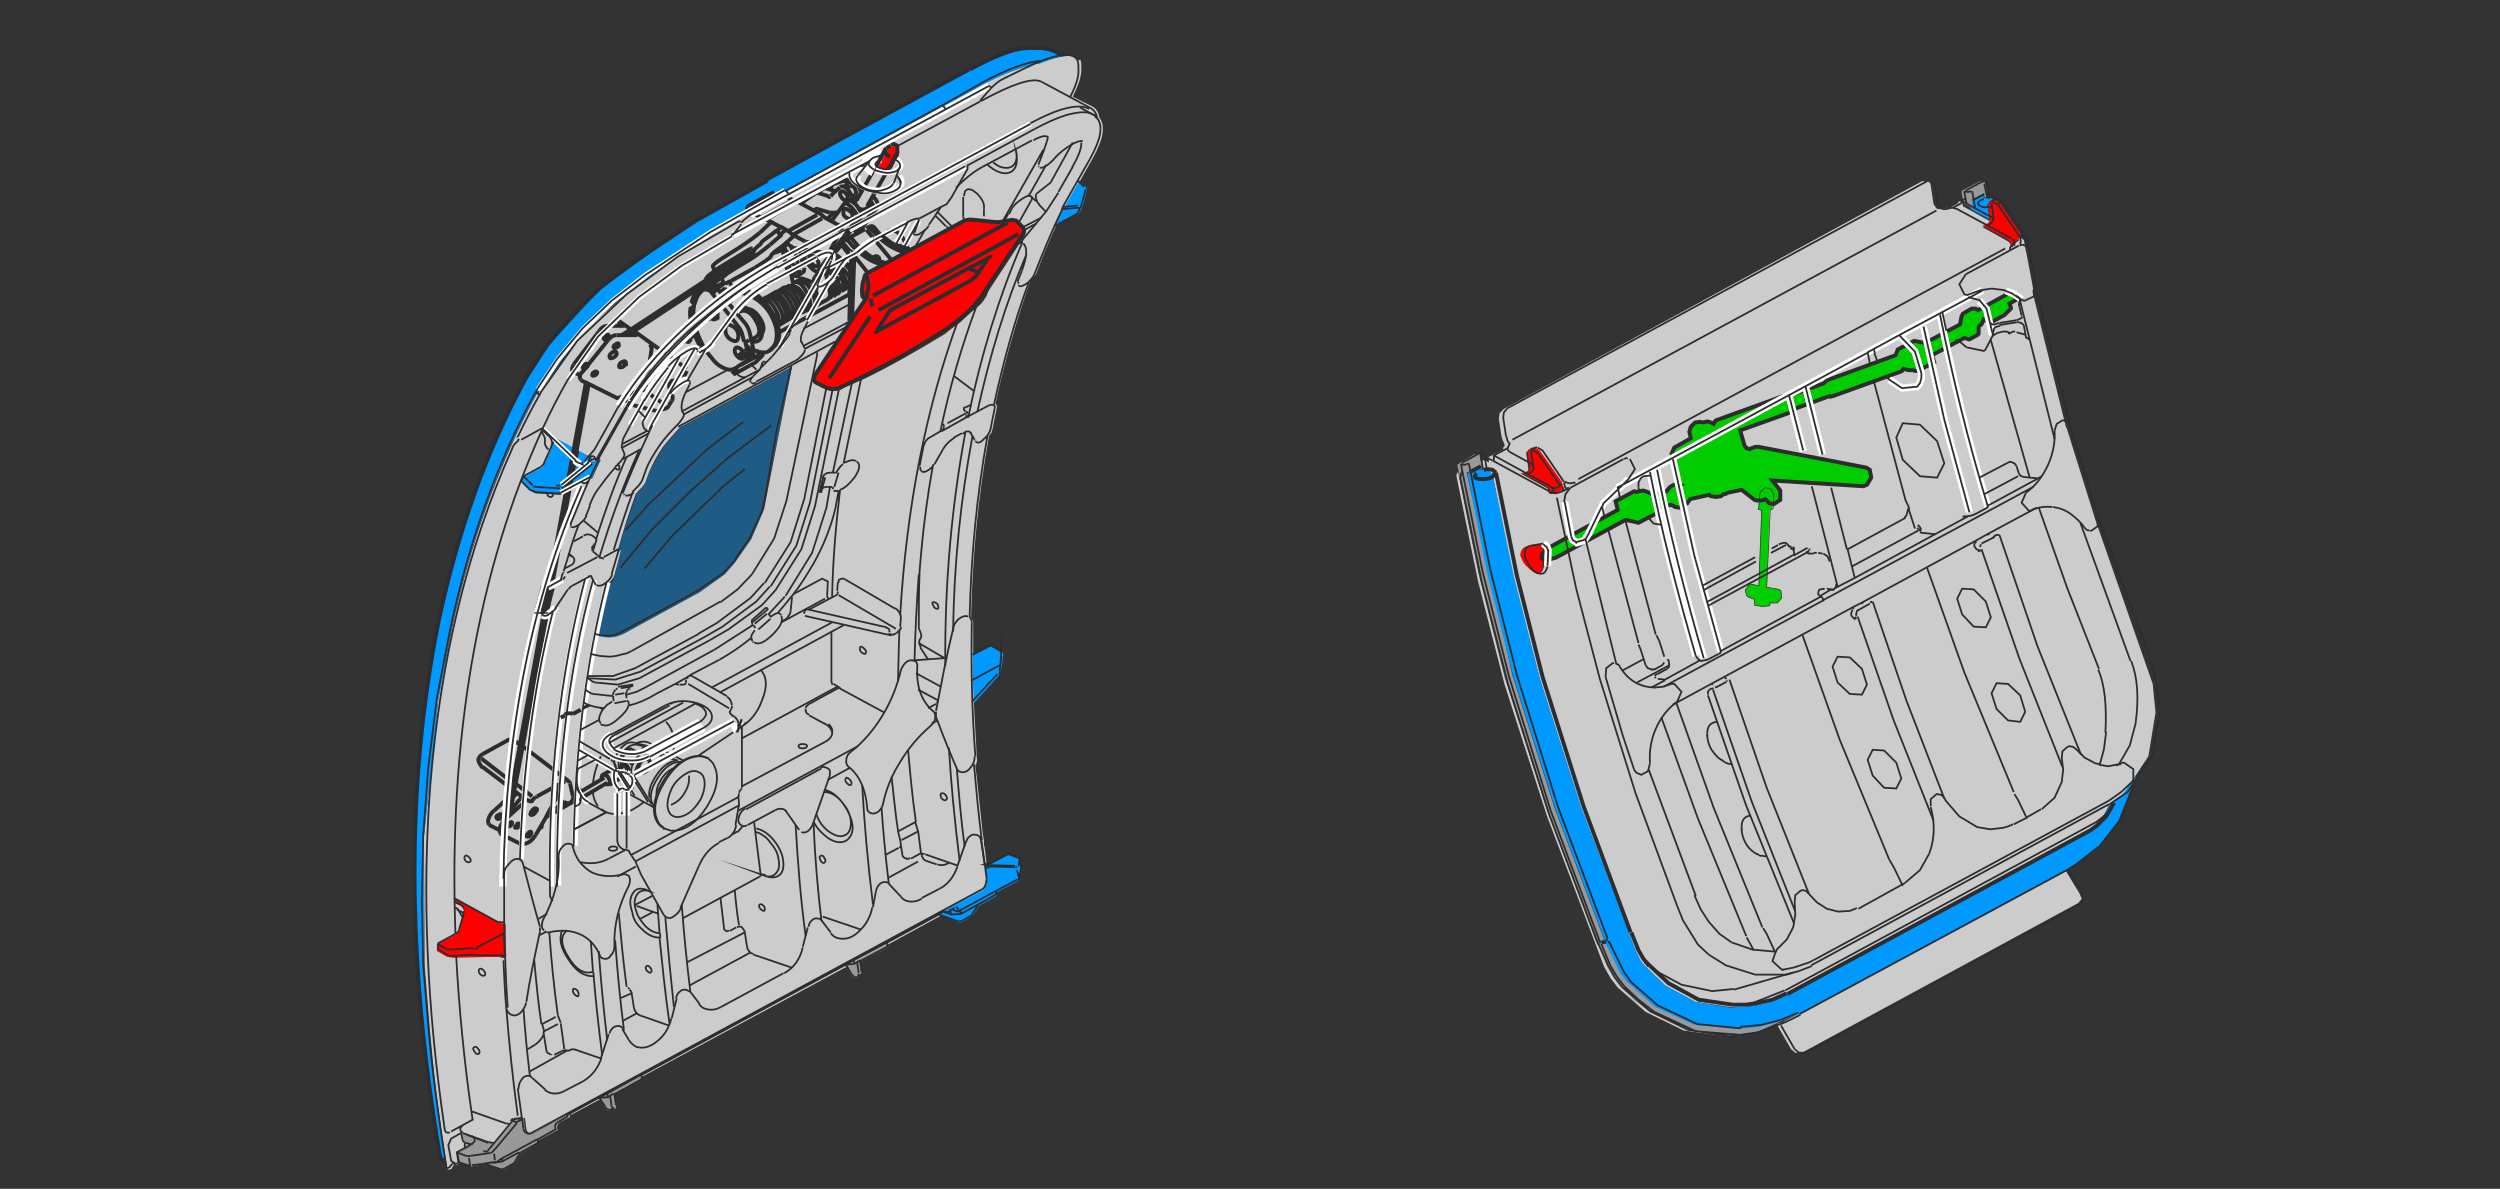 <?xml version="1.0" encoding="utf-8"?>
<!-- Generator: Adobe Illustrator 24.2.3, SVG Export Plug-In . SVG Version: 6.00 Build 0)  -->
<svg version="1.1" id="Ebene_1" xmlns="http://www.w3.org/2000/svg" xmlns:xlink="http://www.w3.org/1999/xlink" x="0px" y="0px"
	 viewBox="0 0 349.1 166" style="enable-background:new 0 0 349.1 166;" xml:space="preserve">
<rect x="0" y="0" width="349.1" height="166" fill="#333333" stroke="none"/>
<style type="text/css">
	.st0{fill:#FF0000;}
	.st1{fill:#CCCCCC;}
	.st2{fill:#0099FF;}
	.st3{fill:#999999;}
	.st4{fill:#00CC00;}
	.st5{fill:#00CE00;}
	.st6{fill:none;stroke:#2D2C2E;stroke-width:9.999943e-02;stroke-miterlimit:5;}
	.st7{fill:none;stroke:#2D2C2E;stroke-width:0.55;stroke-miterlimit:5;}
	.st8{fill:none;stroke:#FFFFFF;stroke-miterlimit:5;}
	.st9{fill:none;stroke:#2D2C2E;stroke-width:0.25;stroke-miterlimit:5;}
	.st10{fill:none;stroke:#2D2C2E;stroke-width:0.25;stroke-miterlimit:60;}
	.st11{fill:#0099FF;fill-opacity:0.4;}
	.st12{fill:none;stroke:#2D2C2E;stroke-width:0.55;stroke-miterlimit:59.999;}
	.st13{fill:none;stroke:#FFFFFF;stroke-width:0.55;stroke-miterlimit:5;}
	.st14{fill:none;stroke:#FFFFFF;stroke-width:0.75;stroke-miterlimit:59.999;}
	.st15{fill:none;stroke:#2D2C2E;stroke-width:1.95;stroke-miterlimit:5;}
	.st16{fill:none;stroke:#FFFFFF;stroke-width:0.75;stroke-miterlimit:5;}
	.st17{fill:none;stroke:#FFFFFF;stroke-width:1.95;stroke-miterlimit:5;}
	.st18{fill:none;stroke:#2D2C2E;stroke-width:0.25;stroke-miterlimit:59.999;}
	.st19{fill:none;stroke:#FFFFFF;stroke-width:0.25;stroke-miterlimit:5;}
</style>
<path class="st0" d="M215.5,76.5l-0.6-0.4l-1.8,0.3c-0.6,0.3-0.8,0.7-0.8,1.3c0.1,0.5,0.4,1.1,0.8,1.6c0.5,0.5,1,0.9,1.4,0.9
	c0.5,0,0.8-0.3,0.9-1.1l0.1-2.1L215.5,76.5z"/>
<path class="st1" d="M203.4,66.2v0.4l3,14.6l3.7,14.4l5.9,18.3L224,135l0.9,1.6l1,1.3l3.9,3.4l5.3,2.6l6,0.8l1.4-0.2l-6.2-0.6
	l-5.8-2.6l-4.2-3.6l-1.9-2.8l-0.9-2.5l-0.6-0.9l-6.9-18.4l-5.9-18.6l-3.7-14.7l-2.8-13.9L203.4,66.2 M273.5,28.1l-0.1,0.3l-1.3,0.7
	l-0.2-0.1l-0.7,0.2h-0.6l-0.2-0.1l-0.4-0.6l-0.4-2.6l-0.1-0.4l-0.3-0.1l-0.8-0.1L210,57.1l-0.6,0.6l-0.1,0.8l0.4,2.6l0.4,1v0.2
	l-0.2,0.2v0.3l-2,1v0.8l-0.3-0.2l-0.2-0.1h-0.6l0.2,1.4h0.1l0.8,0.1l0.5,0.4l2.9,14.3l3.7,14.2l5.7,18l7.7,20.1l0.6,1.3l0.6,0.7
	l2.9,2.8l4.2,2.3l4.8,0.7l1.6,0.1l4-0.7l2-0.9l42.1-22.8l1.1-0.8l1.3-1.3l1-2l1.9-1.3l3.5-5.3l1-6.1l-0.4-4l-8-22.9l-4-12.8
	l-0.1-0.1l-4.7-19l0.1-0.4l-0.9-4.8l-0.1-0.4l-0.3-1.6l-0.3-0.2l-0.3-0.1h-0.1v0.4l-1.1,0.8l-0.1-0.4l-0.3-0.3l-3.6-2l0.4-0.1
	l0.3-0.1l0.3-0.3l0.1-0.3l-3.8-2.1l-0.1-0.7l-0.1,0.1L273.5,28.1 M214.2,62.5l0.7,0.4l3,4.4l0.1,0.6l0.1,0.3l0.1,0.2l-0.8,0.4
	l-0.8,0.2l-0.3-0.1l-0.2-0.7l-3.8-2.1h0.4l0.3-0.1l0.4-0.3v-0.4l-0.3-2.1l0.3-0.3h-0.1l0.6-0.4H214.2 M212.3,77.6
	c0-0.6,0.2-1,0.8-1.3l1.8-0.3l0.6,0.3l0.2,0.6l-0.1,2.1c-0.1,0.8-0.5,1.2-1,1.1c-0.4-0.1-0.8-0.4-1.3-0.9
	C212.7,78.7,212.5,78.1,212.3,77.6z"/>
<path class="st0" d="M215,62.9l-0.6-0.4h-0.3l-0.8,0.6l0.4,2.1l-0.1,0.4l-0.3,0.3l-0.4,0.1h-0.4l3.8,2.1l0.2,0.7l0.3,0.1l0.8-0.2
	l0.8-0.4l-0.1-0.2l-0.2-0.8L215,62.9z"/>
<path class="st0" d="M279.2,28.3l-0.9-0.5l-0.7,0.7l0.3,2.1l-0.1,0.3l-0.2,0.3l-0.4,0.2l-0.4,0.1l3.6,1.9l0.3,0.4l0.1,0.3l1.1-0.7
	V33l0.3-0.3L279.2,28.3z"/>
<path class="st2" d="M275.1,28.1l0.1,1.1l2.6,1.4l-0.3-2.1l0.2-0.1v-0.2l0.6-0.4l-0.1-0.1l-1.2-0.1l-0.1-0.5L275.1,28.1z"/>
<path class="st3" d="M273.9,26.8l0.3,1.6l1.3,0.7l-0.2-1.2l1.5-0.8l0.2-0.1l0.1,0.5h0.4l-0.3-2.1l-0.3-0.1h-0.4l-2.5,1.3L273.9,26.8
	z"/>
<path class="st1" d="M290.4,124.8l-2-3.3L249,142.7l-0.9,0.3l0.1,0.2l1.9,3.3l0.6,0.5h0.8l0.3-0.1l38.4-20.8l0.5-0.6L290.4,124.8z"
	/>
<path class="st3" d="M223.5,131.8h-0.4l1.3,3.1l0.9,1.6l1,1.3l2,2l2.3,1.6l5.8,2.7l6.2,0.5l2.6-0.4l7.2-3.3l-4,1.6l-2.8,0.7l-3,0.3
	l-6-0.6l-5.5-2.5l-3.9-3.5l-0.9-1.1l-2.1-4.3L223.5,131.8 M206.6,63.4h-0.5l-0.3,0.1l-2.3,1.4l3,14.9l3.7,14.7l5.9,18.7l6.9,18.4
	l0.4-0.1l0.6-0.3l-6.9-18.3l-5.9-18.6l-6.4-28.3l1.6-0.8l0.1,0.4l0.5-0.1l-0.4-2L206.6,63.4z"/>
<path class="st4" d="M281,40.9l-0.3-0.1l-4.6,2.5l-0.3-0.2h-0.6l-1.2,0.7l-0.2,0.4l-0.2,1.1l-4.9,2.6l-1.5-0.3l-2.3,1.2l-0.3,0.8
	l-9.6,3.5l-0.1,0.1l-0.3,0.3l-5.2,1.9l-0.2-0.1l-0.3,0l-9.4,3.4l-0.1,0.1l-0.2,0.4c-0.5-0.3-0.9-0.4-1.1-0.3c-0.3,0.1-0.6,0.1-0.8,0
	l-0.7,0.1l-0.3,0.3l-0.3,0.3l-0.2,0.7l0.2,0.9l-2.3,1.3l-0.4,0.9l1.1,4.2l0.2,0.1l-0.2,0.1l-0.3-0.1h-0.5l-0.5,0.3l-0.5,0.6l-2,0.4
	l-0.4-0.2l-0.8-0.3l-0.7,0.1l-0.3,0.1l-0.3-0.1l-2.6,1.4l0.3,1.2l-9.5,5.2l-1,0.9l-0.1,0.4l0,0.3l0.2,0.1l0.4,0.1l1.3-0.3l0.2-0.1
	l9.6-5.2l1.8,0.4l2.5-1.3l0.3-0.8l1.7-0.4l0.3,0.1l0.3,0.2l0.7,0.1l0.6-0.3l0.1-0.2l0.3-0.1l0.4-0.6l2.7-0.6l0.2,0.2l0.7,0.1
	l0.7-0.1l0.4-0.3h0.2l0.4-0.2l1.9-0.4l1.8,1.4l0.3,0.1l0.6,0l0.4-0.1l0.2-0.1l0.5,0.5l0.1,0.1l0.6,0.1l0.9-0.6v-1.3l-1.1-1.4
	l12.7,0.8l0.5-0.2l0.6-1l-0.2-1.1l-0.5-0.3l-15-2.9l-0.5,0l-0.8,0.3l-0.4-0.1l-0.3-0.4l-0.6-2.1l7-2.5l0.1-0.1l0.2-0.3l5.2-1.9
	l0.1,0.1l0.4-0.1l9.4-3.4l0.2-0.1l0.2-0.3l0.3,0.1l0.5,0.1h0.3l0.2,0l0.4,0.1h0.3l2.3-1.2l-0.3-1l4.5-2.4l0.7,0.2l1.1-0.6l0.2-0.2
	v-0.9l0.1-0.2l0.3-0.2l0.3-0.7l0.9,0.5l2-1.1l0.9-0.9l0-0.2l-0.2-0.5l0.9-0.5v-0.3l-0.1-0.4L281,40.9z"/>
<path class="st5" d="M245.6,70.7l-0.1,0.4l0.5,0.2l-0.4,10.5l-0.9-0.2l-0.5,0.1l-0.5,0.7l0.2,0.8l0.3,0.2l0.8,0.3v0.8l1.1,0.2l1-0.1
	l0.1-0.4l1,0l0.6-0.7l-0.1-1l-0.3-0.2l-1.7-0.3l0.4-10.8l0.3-0.1l0.1-0.1l0.1-2l-0.4-0.7l-0.8-0.2l-0.6,0.5l-0.2,0.5L245.6,70.7z"/>
<path id="Layer1_7_MEMBER_8_MEMBER_1_1_STROKES" class="st6" d="M245.6,70.7l0.1-1.6l0.2-0.5l0.6-0.5l0.8,0.2l0.4,0.7l-0.1,2
	l-0.1,0.1l-0.3,0.1L246.7,82l1.7,0.3l0.3,0.2l0.1,1l-0.6,0.7l-1,0l-0.1,0.4l-1,0.1l-1.1-0.2v-0.8l-0.8-0.3l-0.3-0.2l-0.2-0.8
	l0.5-0.7l0.5-0.1l0.9,0.2l0.4-10.5l-0.5-0.2L245.6,70.7z"/>
<path id="Layer1_7_MEMBER_9_1_STROKES" class="st7" d="M280.8,40.8l-4.6,2.5l-0.3-0.2h-0.6l-1.2,0.7l-0.2,0.4l-0.2,1.1l-4.9,2.6
	l-1.5-0.3l-2.3,1.2l-0.3,0.8l-9.6,3.5l-0.1,0.1l-0.3,0.3l-5.2,1.9l-0.2-0.1l-0.3,0l-9.4,3.4l-0.1,0.1l-0.2,0.4
	c-0.5-0.3-0.9-0.4-1.1-0.3c-0.3,0.1-0.6,0.1-0.8,0l-0.7,0.1l-0.3,0.3l-0.3,0.3l-0.2,0.7l0.2,0.9l-2.3,1.3l-0.4,0.9l1.1,4.2l0.2,0.1
	l-0.2,0.1l-0.3-0.1h-0.5l-0.5,0.3l-0.5,0.6l-2,0.4l-0.4-0.2l-0.8-0.3l-0.7,0.1l-0.3,0.1l-0.3-0.1l-2.6,1.4l0.3,1.2l-9.5,5.2l-1,0.9
	l-0.1,0.4l0,0.3l0.2,0.1l0.4,0.1l1.3-0.3l0.2-0.1l9.6-5.2l1.8,0.4l2.5-1.3l0.3-0.8l1.7-0.4l0.3,0.1l0.3,0.2l0.7,0.1l0.6-0.3l0.1-0.2
	l0.3-0.1l0.4-0.6l2.7-0.6l0.2,0.2l0.7,0.1l0.7-0.1l0.4-0.3h0.2l0.4-0.2l1.9-0.4l1.8,1.4l0.3,0.1l0.6,0l0.4-0.1l0.2-0.1l0.5,0.5
	l0.1,0.1l0.6,0.1l0.9-0.6v-1.3l-1.1-1.4l12.7,0.8l0.5-0.2l0.6-1l-0.2-1.1l-0.5-0.3l-15-2.9l-0.5,0l-0.8,0.3l-0.4-0.1l-0.3-0.4
	l-0.6-2.1l7-2.5l0.1-0.1l0.2-0.3l5.2-1.9l0.1,0.1l0.4-0.1l9.4-3.4l0.2-0.1l0.2-0.3l0.3,0.1l0.5,0.1h0.3l0.2,0l0.4,0.1h0.3l2.3-1.2
	l-0.3-1l4.5-2.4l0.7,0.2l1.1-0.6l0.2-0.2v-0.9l0.1-0.2l0.3-0.2l0.3-0.7l0.9,0.5l2-1.1l0.9-0.9l0-0.2l-0.2-0.5l0.9-0.5v-0.3l-0.1-0.4
	l-0.3-0.2L280.8,40.8z"/>
<path class="st2" d="M206.6,65.7v-0.4l-1.7,0.8l2.7,13.6l3.7,14.7l5.9,18.6l6.9,18.3l-0.6,0.3l-0.4,0.1l0.5,0.9l-0.3-0.7h0.3
	l0.6-0.2l2.1,4.3l0.9,1.1l3.9,3.5l5.5,2.5l6,0.6l3-0.3l2.7-0.7l4-1.6l36.1-19.4l4.3-3.1l3.1-4l2.5-6.3l-1.8,2.5l-1.8,1.4l-1.1,2
	l-1.3,1.3l-1.1,0.8l-42.2,22.8l-2,0.9l-2.3,0.5l-3.2,0.2l-4.8-0.8l-4.2-2.3l-2.8-2.7l-0.6-0.8l-0.6-1.2l-7.7-20.2L215,94.7
	l-3.6-14.2l-3-14.3l-0.5-0.5l-0.8-0.1L206.6,65.7z"/>
<path id="Layer1_7_MEMBER_11_1_STROKES" class="st8" d="M282.3,41.8l-1-0.7l-1.2-0.5 M278.2,46.8l-0.8-3.6l-1-1.2 M263.8,53l1.8,1.2
	l2.1-0.2l0.1-0.1l0.3-0.4l0.2-0.7l0-0.7l-0.9-3l-2.2-2.3l-13.1,7.1l2.4,9.6 M268.6,45.6l2.9,13l3.5,12.9 M270.9,43.9
	c1.7,8.6,3.9,17.6,6.7,26.9 M227.4,66.9l-0.8,0.8l23.1-12.5l2.4-1.3 M218.5,70.1l0.9,4.8l0.2,0.5l0.5,0.3l0.1,0.1l1-0.3l0.6-0.9
	l2.1-4.3l2.7-2.6l-0.8,0.4 M216.1,79l0.1-2.2l-0.2-0.5l-0.5-0.4 M233.6,64.1l3,13.5l3.7,13.4 M249.8,55.2l2,7.8 M265.2,46.8
	l11.6-6.3 M230.4,65.9c1.6,8.2,3.8,16.7,6.4,25.7 M231.4,65.6c1.7,8.6,3.9,17.4,6.5,26.3"/>
<path id="Layer1_7_MEMBER_12_1_STROKES" class="st9" d="M270.2,25.9l-0.2-0.4l-0.3-0.2 M273.4,29.2l-0.4-0.1l-0.4-0.1l-0.5,0.1
	l-0.3,0.1h-0.5L271,29l-0.2-0.1l-0.1-0.2l-0.1-0.1 M277.3,25.6l0.1-0.2l-0.3-0.1l-0.3,0.1l0.1-0.1l0.2,0l0.2,0l0.2,0.1l0.3,2.1
	l0.2,0l0.6,0.1l0.5,0.3 M277.9,27.6l-0.4,0l-0.4-1.8 M274.6,26.6l-0.1,0.1l0.1,0.1h0.3l0.2-0.1 M274.4,26.7l-0.1,0.1l0.3,1.6
	 M274.3,27.8L274,28l-0.1,0.3 M275.4,26.7l0.4,2.3 M282.7,33l0.3,0.2l0.1,0.3l0.2,1.2l0.2,0.4 M283.2,34.7l0-0.1l-0.6-0.4l-0.1,0
	h-0.1l-0.2,0l-0.2,0.1 M281.2,34.3l0.1-0.1l0-0.1l0-0.4l-0.3-0.3 M286.6,70.8c-0.9-0.1-1.9,0-2.9,0.4 M270.5,61.6l-2.4-2.3l-2.4-0.2
	l-0.9,2l0.9,3.1l2.4,2.3l2.4,0.2l1-2L270.5,61.6z M277.3,87.6l0.7-1.4l-0.7-2.2l-1.7-1.7l-1.6-0.1l-0.7,1.4l0.7,2.2l1.6,1.7
	L277.3,87.6z M291.9,74.2l1-0.7l0.1-1.2 M210.5,57l-0.5,0.6l-0.1,0.8 M214,62.8L214,62.8l-0.2,0.1 M210.7,62.2L210.7,62.2l0.1-0.2
	v-0.2 M210.7,62.2l-0.1,0.2l0,0.2 M210.3,60.9l0.1,0.2l0.1,0.2 M210.5,62.7l0.1,0.2l0.2,0.2 M207.6,65.5l-0.2-1.3l-0.1-0.7l-0.2-0.1
	l-0.2,0l-0.1,0l0.3,0.1l-0.1,0.2 M206.8,63.3l-0.2,0l-0.3,0.1 M208.4,64.3l-0.2-0.1l-0.2-0.1h-0.5l-0.2,0 M204.2,64.6v0.2l0.1,0.1
	h0.3l0.2-0.1 M206.8,63.8l0.3,1.8 M218.5,67.3l0.7,0.2l0.7-0.1 M216.5,68.7l0.7,0.2l0.8-0.2 M258.3,91.8l-1.7-0.1l-0.7,1.4l0.7,2.2
	l1.7,1.6L260,97l0.7-1.4l-0.7-2.2L258.3,91.8z M260.8,106.1l0.7,2.2l1.6,1.7l1.7,0.1l0.7-1.4l-0.7-2.2l-1.7-1.7l-1.6-0.1
	L260.8,106.1z M241.5,94.9l5.2,15.1l5.9,14.8 M234.1,98.2l5.2,14.6l6.8,16.7 M232,100.2l5.1,14.1l6.7,16.3l0.1,0.1 M250.6,146.5
	l0.6,0.5h0.8 M264.5,121.2l1.2,2.5 M239.2,96.3l5.4,15.6l6.1,15.4 M251.7,88.7l5.2,14.6l6.9,16.7 M238.5,97.1l5.3,15.3l6.7,16.5
	 M282.1,97.1l-1.7-1.6l-1.6-0.1l-0.7,1.4l0.7,2.2l1.6,1.6l1.7,0.2l0.7-1.4L282.1,97.1z M279.2,74.7l5.3,15.5l6.1,15.2 M276.7,76.7
	L282,92l6,15.1 M269.1,79.3l5.2,14.6l6.9,16.7 M290.5,126.2l0.4-0.6l-0.2-0.8 M261.5,84l4.7,13.8l5.3,13.7 M259.4,86.1l5,14.4
	l5.6,14.1"/>
<path id="Layer1_7_MEMBER_13_1_STROKES" class="st7" d="M206.2,66.1c-0.5,0.5-0.3,0.8,0.8,0.8c1.1,0,1.6-0.3,1.7-0.8l0-0.1
	 M208.9,66l-0.5-0.4l-0.7-0.1l-0.5,0.1"/>
<path id="Layer1_7_MEMBER_14_1_STROKES" class="st9" d="M204.2,65.8l-0.2,0.4l0,0.4"/>
<path id="Layer1_7_MEMBER_15_1_STROKES" class="st7" d="M208.9,66l2.9,14.3l3.6,14.2l5.7,18l6.6,17.7"/>
<path id="Layer1_7_MEMBER_16_1_STROKES" class="st9" d="M205.1,64.7l3,14.8l3.7,14.7l5.8,18.6l6.9,18.3 M203.9,66.6l3,14.6l3.7,14.4
	l5.8,18.3l6.8,18 M204,64.8l3,14.9l3.7,14.7l5.8,18.7l6.9,18.4 M213.7,76.2c-0.6,0.2-0.8,0.6-0.8,1.3c0.1,0.6,0.4,1.1,0.8,1.7
	c0.5,0.6,0.9,0.9,1.4,0.9c0.5,0.1,0.8-0.3,1-1 M216.2,76.9l-0.2-0.5l-0.5-0.4"/>
<path id="Layer1_7_MEMBER_17_1_STROKES" class="st7" d="M229.8,134.3l3.2,3l4.2,2.3l4.8,0.7"/>
<path id="Layer1_7_MEMBER_18_1_STROKES" class="st10" d="M270.6,28.5l-0.4-2.6 M269.6,25.3l0.2,0.1 M282.6,32.6l-3-4.4l-0.7-0.4
	 M282,33l-3-4.4l-0.7-0.4 M278.1,28.3l0.3,2.2 M281.3,34v-0.2 M282,41.6L282,41.6l0.2,0.2l0.2,0.1l0.3,0.1l1.3-0.6l0.2-1l0.1-0.5
	 M274.5,38.3l-0.9,1.4l0.7,1.4l0.4,0.1l1.9-0.7l0.1,0l1.4-0.2l0.9,0.1l0.8,0.1v0h0l1.2,0.5l0.6,0.4l-0.1-0.1 M282,41.6l-0.3-0.2
	l0,0.1L282,41.6 M278,45.1l0.2,0.2h0.3l0.7-0.2 M279.3,45.5l-0.4,0.1l-0.3,0.1l-0.2,0.3l0,0.4 M274.6,48.5l-0.7-0.6l-0.8-0.5
	 M281.4,46.3l-0.3,0l-0.4,0.2l-0.5-0.2l-0.5,0l-0.8,0.2l-0.7,0.4 M263.2,52.4l0.6,0.6l1.8,1.2l2.1-0.2l0.1-0.1l0.3-0.4l0.2-0.7
	l0-0.7l-0.9-3l-2.2-2.3l-3.5,1.9l0.1,0.8l0.3,0.8 M299.9,91.1l-6.8-18.6l-1.6-5l-2.4-8l-0.1-0.2l-0.2-0.3l-0.6-0.3H288l-0.8,0.5
	l-0.3,0.9 M268.6,45.6l2.9,13l3.5,12.9 M284.3,40.4l4.8,18.9 M281.9,66.1l0.2,0.3l0.4,0.2 M281.6,65.1l-0.3-0.4l-0.5-0.2h-0.2
	l-0.2,0.1 M282.9,68.8l-0.6,1.4l1,1.1h0.2l0.2,0 M291.1,73.7l0.3,0.3l0.4,0.1 M267.4,73.8l-0.9-2.8l-0.1,0.3l-0.2,0.7l-0.3,0.3
	 M261.6,53l4.5,16.9l0.4,0.8l0.1,0.4 M267.7,73.9l0.2-0.2 M268.1,74.3l0.2,0.1l2,0.2 M268.2,73.9l-0.1-0.3l-0.3-0.3 M274.2,72.3
	l0-0.2l0.1,0l0,0h0l0.4,0l0.6-0.1l0.5-0.2l1.5-0.8l0.2-0.1l0.1-0.2 M274.3,72.1l-0.1,0.1l0,0.1 M277.5,74.7l0.2-0.1l0.1-0.1
	 M278.5,74.9L278.5,74.9l0.1-0.1L278.5,74.9l-0.2,0.1 M276.2,77l0.3-0.1l0,0l-0.5-0.2l-0.3-0.4v-0.4l0.3-0.3 M276.4,76.9l0-0.2
	 M284.7,70.9l4,11.3l4.4,11.2 M282,41.7l4.9,19.6 M278,47.5l5.4,19.1 M280.9,33.3l-7.6-4.1 M210.7,61.9l-0.3-0.6 M210.5,62.7v-0.2
	 M217.8,67.7l-3-4.4l-0.7-0.4 M213.8,63l0.3,2.2 M210.3,60.9l-0.4-2.6 M261.7,48.7l-0.9,0.5l0.3,1.5 M230,72.1l0.9,1l1.2,0.2
	 M228.8,68.1l0-0.7l0.3-0.6l0.4-0.3l1-0.1 M227.6,64.1l0.7,1.4l-0.9,1.4l-0.8,0.8l34.1-18.4 M227.3,64H227l-0.2,0.1 M218.4,67.3
	l-3-4.4l-0.7-0.4 M219.3,68.1l-0.7,0.9l-0.2,1.1 M223.7,70.7l0.3,1.3 M223.7,70.7l-1.9,3.9l-0.4,0.7l4.3,17.4l0.3,0.1l0.2,0.3
	 M226.6,67.7l-2.7,2.6l-0.1,0.3l0,0.1 M225.8,68.1l0.8-0.4 M219.4,74.9l0.2,0.5l0.5,0.3l1.1-0.3l0.1-0.2 M217.4,69.5l2.7,12.7
	l3.3,12.6l5,16l5.8,15.7 M233.6,64.1l3,13.5l3.7,13.4l-0.1,0.2l-0.2,0.1 M227,72.8l4.2,15.8 M253.2,77.3h-0.2h-0.2l-0.1,0l-0.2,0
	l-0.2-0.2l0.2-0.1l0.1-0.2 M253.7,77.2h-0.3l-0.2,0.1 M252.8,77.3l0.3,0 M248.4,76l0.3-0.1l0.4-0.1h0.2l0.2,0.1l0.2,0.2l0.2,0.3
	 M250,76.5l0.1,0.1l0.2,0.1l0.1,0l0.1,0l0-0.2l-0.2-0.1 M255.7,82.4h0.2l0.2-0.1l0.3-0.4v-0.4 M255.5,78.4l-0.3-0.7l-0.6-0.4
	 M254.8,82.2l-0.6,0.1l-0.2,0.1l-0.1,0.4l0,0.2l0.2,0.2l0.2,0.2 M258.9,84.8l-0.1,0.1l-0.1,0.1 M254.3,84l0.2-0.1l0.1-0.2
	 M258.8,86.4l0.3,0l0-0.1l-0.2,0l-0.3-0.2 M259.1,86.3l0.1-0.2 M261.5,84L261.5,84 M261.3,84.1L261.3,84.1 M261.3,84L261.3,84
	 M261.2,84.2l0.1-0.2 M261.2,84.2L261.2,84.2 M261.1,84.3L261.1,84.3 M259.9,84.3l0.3-0.2 M241.1,95.1l0.1-0.1 M241.1,94.8l-0.1-0.1
	l-0.2-0.1 M236.8,91.6l0.3,0.4l0.4,0.3l0.6-0.1l0.4-0.1 M239,95.6l0.2-0.1 M239.5,96l0.2-0.1 M238.7,96.3l-0.2,0.3l0,0.4
	 M232.8,93.4l0.2-0.2l0.1-0.3 M229.8,92.9l0.3,0.4l0.6,0.2h0.2l0.2-0.1 M231.5,94.1l-0.3,0.1l-0.1,0.2 M234.2,98l0.6-1.4l-1-1.1
	h-0.2l-0.2,0l-1.2,0.4l-1.1,0.1 M224.2,94.5l1.2,4.1l1.2,4.1l1.6,4.8l0.3,0.4l0.7,0.3l0.9-0.5l0.1-0.3l0.2-0.8 M225.4,92.6h-0.2
	l-0.9,0.7l-0.1,1.2 M225.7,92.7L225.7,92.7 M223.7,131.7h0.3l0.3-0.1 M223.5,131.5l0.4,0l0.4-0.1 M227.5,136.9l4,3.5l5.5,2.6
	l6.1,0.6 M226.5,137.8l3.9,3.4l5.3,2.6l5.9,0.9l1.3-0.2l-6.1-0.5l-5.8-2.7l-2.2-1.7l-2-1.9 M230.9,135.4l3.9,2.1l4.3,0.9l3-0.3
	 M241.8,131.6l2.9,1l3.3,0.3l0.1-0.3l1.4-1.4l0.9-1.7l0.3-1.8l-0.1-1.8l0.1-0.9l0.7-0.6l0.3-0.1l0.5,0.1l1.5,1.6l1.4,0.9l1.6,0.4
	l1.6-0.1l1-0.4 M250.5,135.1l-1.5,0.3h-0.2l-1.3-1.2l0.5-1.4 M238.6,133.3l2.4,1.5l4.1,1.3h4.3l1.8-0.5l1.8-0.7 M245.1,144.2
	l-2.1,0.3l0.3,0L245.1,144.2z M245.1,144.2l0.5-0.1l3.8-1.4l2-1 M245.1,144.2l0.2,0l0.2-0.1 M244.4,140.2l4.8-1.9 M230.2,107.4
	l6.6,17.7 M294.1,102.2l-0.3,2.4l-0.6,2.2l1.2,0.2l1.5-0.3l1.5-2.6l0.8-3 M294.5,111.8l1.7-1.2l1.5-1.4l0.2-0.3v-1.5l-1.3-0.9
	l-0.2,0l-0.2,0.1 M296,106.7l-0.1,0 M296,106.7l0.2,0 M295.5,106.9l0.3-0.1l0,0 M295.9,106.8l0.2-0.1 M285.1,113l1.8-1.6l1-2.2
	l0.2-1.7l-0.2-1.7l0.1-0.9l0.7-0.6l0.3-0.1l0.5,0.1l0.4,0.3l1.2,1.2l1.5,0.8l0.6,0.1 M294.6,112.3l2.5-1.7l3.5-5.2l1-6.1
	 M281.1,115.1l-0.7,0.3l-0.7,0.2l-1.8,0.2l-1.8-0.3l-2.5-1.5l-1.9-2.2l-0.2-0.4l-0.4-0.4l-0.5-0.1h-0.1l-0.1,0l-0.8,0.7l0,1
	 M266,123.3l2.1-1.8l1.3-2.3 M288.8,121.4l1.1-0.7l3.2-2.5 M210.5,57l58.6-31.7 M220.4,66.9L280,34.7 M270.4,29.4l-59.2,32
	 M265.2,46.8l11.6-6.2 M290.5,73l7,19.3 M224.5,73.7l4.3,16.1 M261.3,84.1L261.3,84.1 M282,41.7L282,41.7 M274.2,72.3L274.2,72.3"/>
<path id="Layer1_7_MEMBER_19_1_STROKES" class="st9" d="M278.1,28.1l0.7-0.4 M279,28.5l0.7-0.4 M278.4,30.5l-4.2-2.3l-1.5,0.8
	 M283.4,35.1l0.9,4.8 M281.9,34.3l-7.4,4 M213.9,62.8l0.7-0.4 M208.6,64.4v-0.8l1.9-1 M206.8,63.8l0.2-0.1 M204.2,64.6l2.2-1.2
	 M205.1,64.7l-0.3,0.1 M208.6,63.6l8.2,4.5l0.2,0.7 M218.2,68l0.1,0.6 M218.5,67.4l0.2-0.1 M219.3,68.1l7.4-4 M218.5,70.1l0.9,4.8
	 M220.2,75.8l-0.2,0"/>
<path id="Layer1_7_MEMBER_20_1_STROKES" class="st7" d="M205.3,65.9l1.5-0.8"/>
<path id="Layer1_7_MEMBER_21_1_STROKES" class="st9" d="M293.1,118.3l3.1-3.9l1.7-4.7"/>
<path id="Layer1_7_MEMBER_22_1_STROKES" class="st7" d="M249.6,138.8l42.2-22.8l1-0.7l1.3-1.3l1.1-1.9"/>
<path id="Layer1_7_MEMBER_23_1_STROKES" class="st10" d="M275.6,27.9l1.5-0.8 M274.5,26.6l2.2-1.2 M278.4,30.5l-0.1,0.3l-0.2,0.3
	l-0.3,0.2l-0.4,0.1 M274.3,27.8l0.2-0.1 M275.3,26.7l-0.2,0.1 M277,25.8l0.3-0.1 M282.6,32.6l-0.1,0.1l-0.1,0.1l0.2,0.1 M282.4,33.2
	v-0.2l0-0.2l0,0 M281.1,34.3L281.1,34.3l-0.2,0.1l-0.1,0l-0.1,0.2l0,0.3 M281.2,34l-0.3,0.4l0,0.1 M282,33c0.2,0.4,0.2,0.7,0.1,1.1
	 M281.6,45l-2.4,0.4 M281.9,42.4l0.4,1.7 M281.9,42.4l0.2-0.5 M282.2,42.5l-0.3-0.1 M274.6,48.5L277,49l0.2-0.1l1.1-2.1l-0.9-3.7
	l-1-1.2l-1.6-0.4 M278.3,46.4l0.1,0.4l-0.1,0.1 M280.4,46.5l0.3,0.1 M282.8,46.5l-0.2-1.1 M282.8,46.5l0.1,0.6l0.3,0.1 M283,47.2
	l0.4,0.2 M281.6,46.4l1.1,0.3l0.1-0.1 M281.6,44.7l-2.4,0.4 M271.2,43.5l0.6,2.7 M277.6,70.6l7-3.8l-2.1-0.2 M284.6,66.8l0.5-0.3
	 M281.6,65.1l0.3,1 M267.9,73.4v0.1 M268.1,74.2l0.1-0.1l0-0.1v-0.1l-9.6,5.2l0.4,1.6l15.8-8.6 M278.5,74.8l0.3-0.1h0.4 M276.5,76.4
	l0.1-0.4 M280.4,64.6l-4,2.1 M281.8,66.5l-4.7,2.5 M276.7,75.9l1.8-0.9 M233.6,98.4l25.3-13.7l1-0.5l16-8.7l1.6-0.9l6.9-3.7
	 M214.1,64.9l-3.3-1.8 M214.2,65.2l-0.1,0.4l-0.3,0.3l-0.3,0.2H213 M228.9,68.6l-0.1-0.5 M218.1,67.8L218.1,67.8l-0.2-0.1l-0.1,0
	l-0.1,0.2l-0.3,0.2l-0.3,0.1l-0.3-0.1 M218,68.7l0.8-0.4l-0.2-0.2l-0.1-0.2l-0.1-0.5 M218.8,68.2l0.3-0.1 M216.1,79l0.1-2.2
	 M231.3,88.7l0.4,0.8l0.7,2.2 M247.3,77.2l2.1-1.1 M247.4,76.6l0.9-0.5 M250.2,76.4l-0.3-0.1l0.1,0.1 M252.7,76.6l0,0.2 M250.4,76.6
	l0.2,0.9l1.8-1 M256.3,82.1l2.7-1.4 M266.1,72.3l-8.1,4.4l0.6,2.4 M253,67.9l2.7,10.5l0.8,3.1l0.1,0.5 M253.9,77.2l0.6,0.1
	 M256,82.3l0.1-0.1 M255.1,82.2l0.6,0.1l-1.5,0.9l0.3,0.3l0.1,0.3L283.9,68 M240.3,90.9l13.8-7.5l0.2-0.1 M254.5,83.9l0.2-0.1
	 M261.1,84.3l-1.8,1l-0.1,0.5 M261.2,84.1l0.2-0.1 M255.7,68.1l2.2,8.6 M249.8,55.1l2,7.8 M238.5,84.6l14.1-7.6 M237.9,82.4l7.3-4
	 M237.7,81.8l7.4-4 M238.3,84.1l12.3-6.7 M252.1,53.9l2.4,9.6 M213.7,76.2l1.8-0.3 M208.4,64.3l8.1,4.4 M243.2,115.9v-0.4
	 M238.5,92.1l1.5-0.8 M238.7,96.3l0.2-0.1l0.4-0.1 M232.4,92.5l-0.3,0.4l-1.1,0.6 M229.8,92.9l-0.7-2.2l-0.3-0.7 M231.1,94.5
	l0.1,0.2 M231.5,94.8l1,0.1l4.9-2.7 M230.5,93.5l0.2,0 M232.8,93.4l-1.3,0.7 M233.1,92.9l-4.5,2.4 M230.6,96l1.9-1 M238.4,102.8
	v-0.4 M240.5,106.2l0.3,0.2 M229.4,92.1l-2.8,1.5 M226.8,137.7l-1-1.3l-0.9-1.5l-1.3-3.1 M227.7,137l-0.9-1.2l-2.1-4.3l-0.2,0.1
	 M224.5,131.2l-0.3,0.1 M264.5,121.2l-0.7-1.2 M266,123.3l-6.5,3.6 M243.9,130.9l1,1.8 M246.2,129.6l0.5,0.8l1.1,2.4 M245.3,119.2
	l0.3,0.2 M251.9,147.1l0.3-0.1l38.4-20.8 M249,142.8l-0.3,0.2 M250.6,146.5l-1.9-3.3 M242.1,138.2l8.3-2.4 M239.6,96l1.5-0.8
	 M249.3,138.3l43.4-23.5l0.8-0.6l1.3-1.2 M281.2,115.1l1.8-0.9l-1.2-2.5l-0.5-0.8 M282.9,114.2l2.1-1.2 M290.8,124.8l-2-3.4
	l-37.5,20.2 M294.5,111.8l-41.3,22.3 M232.3,95.9l22-11.9 M252.9,134.8l41.6-22.5 M249.9,76.4L249.9,76.4"/>
<path id="Layer1_7_MEMBER_24_1_STROKES" class="st7" d="M230.3,134.9l-0.8-1l-0.7-1.2l-1-2.5 M242,140.3l1.7,0l1.5-0.2l2.3-0.5
	l2-0.9"/>
<path id="Layer1_7_MEMBER_25_1_STROKES" class="st9" d="M277,27.8c-0.8,0.3-1,0.6-0.6,0.9c0.5,0.3,1,0.3,1.7,0.1 M281.6,44.7
	l0.3-0.1l0.2-0.1l0.2-0.1l0.1-0.2 M281.6,45l0.3,0l0.3,0.1l0.2,0.1l0.2,0.2 M291.1,73.7c-0.5-0.7-1.1-1.3-1.9-1.9
	c-0.8-0.6-1.7-0.9-2.5-1 M282.9,68.8c1.3-0.9,2.3-2.2,3.1-3.9c0.7-1.6,1-3.2,0.9-4.8 M270.9,43.9c1.7,8.6,3.9,17.6,6.7,26.9
	 M225.9,68l0.3,1.5 M219.8,67.4l0.2,0 M259.2,85.7V86 M258.6,86.1l-0.1-0.2l0-0.3l0.2-0.5 M243.2,115.7c0,0.7,0.2,1.4,0.6,2.1
	c0.4,0.7,1,1.2,1.6,1.5 M244.4,113.9c-0.8,0.1-1.2,0.6-1.2,1.6 M232.8,93.4L232.8,93.4 M233.1,92.9l-0.1-0.7l-0.2-0.1 M230.4,106.6
	c-0.1-1.6,0.1-3.2,0.8-4.8c0.7-1.6,1.7-2.9,3.1-3.9 M239.8,100.8c-0.5,0-0.8,0.2-1.1,0.5c-0.2,0.3-0.3,0.7-0.3,1.1 M238.4,102.6
	c0,0.7,0.2,1.4,0.6,2.1c0.5,0.7,1,1.3,1.6,1.5 M226.2,93.1c1.2,2,2.9,2.9,5,2.9 M234.2,126.5l0.8,2l2.1,3.4l1.5,1.4 M241.8,131.6
	l-1.7-1.2l-1.5-1.7l-1.1-1.7l-0.9-2 M226.5,137.8l-1-1.3l-0.9-1.6l-1.4-3.1 M245.6,119.4l0.2,0.1h0.1v0l0,0h0.1l0.1,0h0l0.5,0.1
	 M243,143.4l3-0.3l2.7-0.7l2.4-1 M249.1,135.4h-0.2 M253.2,134.1l-0.6,0.3l-2.1,0.7 M240.8,106.4c0.3,0.2,0.7,0.3,1,0.3 M297.6,92.3
	c0.9,2.3,1.1,5.2,0.6,8.8 M293,93.5c0.9,2.1,1.2,5,1,8.8 M299.9,91.1l1.2,4l0.4,4.1 M269.4,119.2c0.8-2.2,0.8-4.3,0.2-6.5
	 M230.4,65.9c1.6,8.2,3.8,16.7,6.4,25.7 M231.4,65.6c1.7,8.6,3.9,17.4,6.5,26.3"/>
<path class="st1" d="M150.6,8.4l-0.2-0.1c-0.3-0.4-1-0.6-2-0.4c-0.8,0.1-1.7,0.4-2.9,0.8l-0.1,0.1c-2,0.3-4.6,1.2-7.8,2.8l-5.7,3.3
	c-0.1,0-0.3,0-0.4,0L110,26.8c-0.1-0.1-0.2-0.1-0.3,0l-10.3,5.8l-9.1,6l-8.4,7.3l-6.7,9v0.1H75c0,0-0.1,0-0.1,0.1
	c-5.2,9.7-9.2,20.6-11.8,32.8l-1.9,9.8l-2,19.1l0.1,18.1l0.7,8.6c0.5,5.7,1.2,11.9,2.3,18.6c0,0.3,0.1,0.6,0.1,0.9
	c0,0.3,0.2,0.4,0.4,0.3c0.1,0,0.2-0.1,0.3-0.1c0-0.1,0.1-0.3,0.2-0.4l0.1-0.3l0.4,0.2l0.4-0.3l-0.3-0.1L64,161l1.9-1.1l-0.9-0.4
	l-0.1-0.2l-0.1-1.1h0.1l3.7,1.3c0.2,0.1,0.4,0.1,0.7,0.1l2.6-3l0.1-0.1l0.4-0.3c0.3,0.1,0.6,0,0.9-0.1l0.2,1.5
	c0,0.3,0.2,0.5,0.4,0.6H74l0.1,0.1l0.4-0.1l5.2-2.8v0.3l38.7-20.8h0.1l13-7.1v-0.3l5.9-3.1c0.2-0.2,0.4-0.4,0.5-0.6
	c0.1-0.3,0.2-0.6,0.1-0.8l-0.2-2l0.6-0.2c-0.2,0-0.4,0-0.6,0.1c-0.1-0.9-0.2-1.7-0.3-2.6c-0.1-0.2-0.1-0.4-0.1-0.6v-0.3
	c-0.2-1.1-0.3-2.2-0.4-3.2c-0.3-2.6-0.5-5-0.8-7.3c0.2-0.3,0.3-0.7,0.2-1.1c-0.1-2.6-0.3-5.1-0.4-7.6c0-1,0-2-0.1-3
	c0-1.3,0-2.5,0-3.7c0-1.5,0-3,0-4.5c0-0.3-0.1-0.5-0.3-0.7c0.2-8.6,1-17.1,2.5-25.4c0.1-0.1,0.1-0.2,0.2-0.3l0.1-0.1
	c0.1-0.1,0.1-0.3,0.2-0.6l0.6-3c0-0.1,0-0.2,0-0.3l-0.1-0.1c0,0-0.1-0.1-0.1-0.1c1.3-6.1,3-11.8,4.9-17.3c0.4-0.3,0.7-0.7,0.8-0.9
	c0.9-2.4,1.8-4.6,2.8-6.7c0.4-0.8,0.7-1.6,1.1-2.3l4-7.1c1.5-2.7,1.8-4.6,0.9-5.7v-0.1c-0.1-0.6-0.4-1.1-0.9-1.4l-2.8-1.4
	c0.8-1.6,1.2-2.8,1.2-3.8c0-0.6,0-1-0.1-1.3L150.6,8.4 M142.1,31l0.8,0.8c0,0,0.1,0.1,0.1,0.2c0,0.1,0.1,0.2,0.2,0.4
	c0,0,0,0.1,0,0.2l-0.1,0.3l-5.7,8.7c-0.5,0.7-1.1,1.4-1.9,2.1c-0.4,0.4-0.9,0.8-1.4,1.3c-0.7,0.5-1.4,1-2.1,1.6
	c-4.1,2.5-7.8,4.6-11.3,6.3c-0.5,0.2-0.9,0.4-1.4,0.6c-0.6,0.3-1.2,0.5-1.7,0.8l-0.1,0.1l-0.9,0.2h-0.3l-0.6-0.1l-1.7-0.9
	c-0.4-0.2-0.3-0.7,0.2-1.4l6.9-10.2c0.1-0.2,0.2-0.3,0.2-0.4l-0.1,0.1c0,0.1-0.1,0.2-0.2,0.2c-0.2,0-0.3-0.1-0.4-0.4
	c0-0.4-0.1-0.8-0.1-1c0.1-0.5,0.1-0.9,0.2-1.1l0.1-0.4l0.3-0.3l0.1-0.1l13.5-7.3c0.1,0,0.3-0.1,0.4-0.1c0.3-0.1,0.7-0.2,1.1-0.1
	l2.9,0.4h0.8l0.6-0.1h0.2l0.9-0.1L142.1,31 M76.8,61.2l-0.7-0.8l6.6,3.6l-0.2,0.6l0.9-0.4l0.1,0.1l0.4-0.1c-0.4,0.8-0.8,1.7-1.2,2.6
	l-2.8,1.5l0.2-1l-0.6,0.5l-0.1,0.8L78.6,69c-0.2,0-0.3,0.1-0.4,0.1l-3.3-0.2c-0.2,0-0.3-0.1-0.5-0.2L73,67.3l0.3-0.6l2.5-1.3
	c0.2-0.1,0.3-0.3,0.4-0.4l1-2.4c0.1-0.1,0.1-0.3,0.1-0.4C77.3,61.8,77.2,61.5,76.8,61.2 M104.7,41.7c0.1-0.1,0.2-0.2,0.3-0.3
	c0.1-0.1,0.3-0.3,0.4-0.4c0.1,0,0.2-0.1,0.4-0.2c-0.1,0.1-0.2,0.1-0.3,0.2c-0.2,0.1-0.4,0.3-0.5,0.4c0,0-0.1,0.1-0.1,0.2H104.7
	 M92.5,62.5c0.7-0.9,1.5-1.8,2.4-2.8l15.7-8.5l-3.9,19.9l-1.8,4.2l-2.3,3.3l-1.4,1.6l-3.5,2.5l-10.8,5.9l-0.9,0.3L85,89l-1.6-0.3
	l1.3-6c0-0.5,0.1-0.9,0.3-1.2v-0.1c0.5-0.4,0.7-0.8,0.8-1.1l0.9-3.4l-0.1-0.1l-0.4,0.3c0.8-3,1.7-5.7,2.6-8.2c0.1,0,0.1-0.1,0.2-0.2
	c0.5-0.5,0.9-0.9,1.1-1.3l0.5-1.4C91.1,64.8,91.7,63.7,92.5,62.5 M78.6,75.3c0-0.3,0.1-0.5,0.3-0.8C78.7,74.9,78.6,75.1,78.6,75.3
	c-0.1,0.3-0.2,0.6-0.3,0.9C78.4,75.9,78.4,75.6,78.6,75.3 M87.9,96.2h0.3c-0.1,0-0.2,0.1-0.3,0.2V96.2 M70.6,129c0,0.5,0,1,0,1.5
	c0,1,0,2,0.1,3l-0.3,0.1l-7.1,0.1l-0.6-0.1l-1.4-0.8v-0.9l2.4-1.3c0.3-0.2,0.5-0.3,0.6-0.5l0.7-2.8c0-0.4-0.2-0.6-0.5-0.8l-0.9-0.4
	c0-0.2,0-0.4,0-0.6l6.2,3.4C70.1,129,70.4,129,70.6,129z"/>
<path class="st2" d="M145.3,8.8h0.1c1.2-0.5,2.1-0.8,2.8-0.9l-0.8-0.6l-0.9-0.3l-1-0.2l-3,0.1c-1.8,0.4-4.1,1.3-7.1,2.9L97.2,30.8
	l-13.4,9.6l-7.4,8.1l-2.7,4.3c-5.6,10.2-9.8,21.7-12.5,34.5c-4.5,22.4-4.4,47.1,0.2,74.2c0.1,0.5,0.3,0.7,0.8,0.7
	c-1-6.8-1.8-13-2.4-18.7l-0.6-8.5v-18.1l2-19.1l1.8-9.8c2.6-12.1,6.5-23.1,11.8-32.8V55l0.2-0.1l6.7-9l3.8-3.7l13.8-9.6l10.3-5.7
	c0.1-0.1,0.2-0.1,0.3,0L131.4,15c0.1,0,0.2,0,0.3,0l5.8-3.3C140.7,10,143.3,9.1,145.3,8.8z"/>
<path class="st3" d="M124,132.3v-0.5l-5.9,3.1l0.8,1.3c0.2,0.3,0.4,0.4,0.6,0.4c0.1,0,0.2,0,0.3-0.1l0.4-0.3
	c0.2-0.1,0.2-0.2,0.2-0.4l-0.3-1.5L124,132.3z"/>
<path class="st3" d="M89.6,150.8v-0.6l-5.9,3.2l0.8,1.3c0.1,0.3,0.3,0.4,0.6,0.4c0.1,0,0.2,0,0.3-0.1l0.6-0.2v-0.5l-0.2-1.5
	L89.6,150.8z"/>
<path class="st3" d="M75.1,159.7v-0.5l-5,2.7l-0.6,0.5l-0.5,0.1h-0.1l-1.1,0.1l2.3,0.8l0.4-0.1l1.4-0.9l0.8-1.3L75.1,159.7z"/>
<path class="st3" d="M79.6,156v-0.5l-5.2,2.8l-0.4,0.1l-0.3-0.1c-0.3-0.1-0.4-0.3-0.4-0.6l-0.2-1.5c-0.3,0.1-0.6,0.2-0.9,0.1
	l-0.5,0.3l-2.6,3c-0.3,0-0.5,0-0.7,0l-3.7-1.3l-0.1,0.1l0.1,1l0.1,0.3l0.3,0.1l0.6,0.3L64,161l0.2,1.3l0.3,0.1l1.1,0.4
	c0.1,0,0.2,0.1,0.3,0.1c0.1,0,0.1,0,0.2-0.1l3-0.4h0.1c0.3,0,0.4-0.1,0.5-0.1l0.7-0.5l7.5-4l-0.1-0.3c0-0.3,0.1-0.6,0.4-0.8
	L79.6,156z"/>
<path class="st2" d="M142.2,123l0.4-1.6l-0.3-1.3c0-0.1-0.1-0.2-0.2-0.2l-1.3-0.5l-2.1,1.1c-0.1,0.1-0.3,0.2-0.6,0.3l-0.6,0.2l0.3,2
	c0,0.3,0,0.5-0.2,0.8c-0.1,0.3-0.3,0.5-0.5,0.6l-5.9,3.1v0.3l2.8,1.1l0.5-0.2l1.4-0.9l0.8-1.3l2.5-1.4v-0.5L142.2,123 M132.2,127.6
	l-0.3-0.1h0.1C132.1,127.5,132.1,127.5,132.2,127.6z"/>
<path class="st0" d="M125.4,20.4l-0.4-0.2l-0.9,0.6c-0.1,0.1-0.2,0.2-0.2,0.3l-1.3,2.3c0.1,0.1,0.4,0.2,0.7,0.3h0.1
	c0.4,0.1,0.7,0.2,0.9,0.1l0.1-0.1c0.2-0.3,0.4-0.7,0.6-1.1l0.5-0.8c0-0.1,0-0.2,0-0.3v-0.9L125.4,20.4z"/>
<path class="st2" d="M147.3,31.6l3.3-1.8l0.2-0.2l0.3-0.6l0.7-2.5l-0.2-0.4l-0.9-0.8l-2.3,4C148,30,147.7,30.8,147.3,31.6z"/>
<path class="st2" d="M77.2,62c0,0.2,0,0.3-0.1,0.4L76,64.9c-0.1,0.2-0.2,0.3-0.4,0.4l-2.4,1.3l-0.3,0.6l1.3,1.3
	c0.2,0.1,0.4,0.2,0.6,0.2L78,69c0.1,0,0.3,0,0.4-0.1l0.8-0.4l0.3-1.5l0.5-0.4l-0.2,1.6l2.8-1.4c0.4-1,0.8-1.8,1.2-2.6l-0.3,0.1
	l-0.1-0.1l-0.8,0.5l-0.2,0.1l0.3-0.8l-1.8-1l-0.3,1.4L79.9,64l0.3-1.4L76,60.3l0.7,0.8C77,61.4,77.2,61.7,77.2,62z"/>
<path class="st2" d="M135.9,95.2c0,1,0.1,2,0.1,3l3.6-4l0.3-1.2l0.2-1.7l-0.2-0.3l-1.4-0.8l-2.6,1.3C135.8,92.7,135.8,94,135.9,95.2
	z"/>
<path class="st0" d="M70.4,129c-0.2,0-0.5,0-0.8-0.1l-6.1-3.4c-0.1,0.2-0.1,0.4,0,0.6l0.8,0.4c0.3,0.1,0.5,0.4,0.5,0.8l-0.7,2.8
	c-0.1,0.2-0.3,0.3-0.6,0.5l-2.5,1.3v0.9l1.4,0.8l0.6,0.1l7.1-0.1l0.3-0.1c-0.1-1-0.1-2.1-0.2-3C70.4,130,70.4,129.5,70.4,129z"/>
<path class="st11" d="M94.9,59.8c-0.9,1-1.6,1.9-2.3,2.8c-0.8,1.2-1.5,2.4-2,3.4l-0.4,1.4c-0.3,0.5-0.7,1-1.2,1.4c0,0,0,0.1-0.1,0.2
	c-0.9,2.5-1.8,5.2-2.7,8.2l0.4-0.2l0.1,0.1l-0.9,3.4c0,0.4-0.3,0.8-0.8,1.2c0,0.3-0.1,0.7-0.3,1.2l-1.3,6l1.6,0.2l0.9-0.1l0.8-0.3
	l10.8-5.9l3.6-2.5l1.4-1.6l2.3-3.3l1.6-3.5l4.2-20.6L94.9,59.8z"/>
<path class="st0" d="M143.2,32.6c0-0.1,0-0.1,0-0.2c-0.1-0.2-0.1-0.3-0.2-0.4c0-0.1-0.1-0.1-0.1-0.2l-0.8-0.8l-0.6-0.1l-1.8,0.3
	h-0.8l-2.9-0.4c-0.4,0-0.8,0-1.1,0.1c-0.1,0-0.3,0.1-0.4,0.1L121,38.4l-0.1,0.1l-0.3,0.3l-0.1,0.4c0,0.2-0.1,0.6-0.2,1.1
	c0,0.3,0,0.6,0.1,1c0.1,0.3,0.2,0.4,0.4,0.4c0.1,0,0.1-0.1,0.2-0.2l0.1-0.1c0,0.1-0.1,0.2-0.2,0.4L114.1,52
	c-0.5,0.8-0.6,1.3-0.2,1.4l1.7,0.9l0.6,0.1l1.3-0.2l0.1-0.1c0.5-0.2,1.1-0.5,1.7-0.8c0.5-0.2,0.9-0.4,1.4-0.6
	c3.4-1.7,7.2-3.8,11.3-6.3c0.8-0.6,1.5-1.1,2.1-1.6c0.5-0.5,1-0.9,1.4-1.3c0.8-0.7,1.4-1.4,1.9-2.1l5.7-8.7L143.2,32.6z"/>
<path id="Layer1_8_MEMBER_14_1_STROKES" class="st12" d="M117.4,31.6l-2.2-1.2l-0.6-0.5l-3-1.6l-0.6-0.2l-2.4-1.3 M106.1,32.5
	l1.6-1.5l-0.6-0.3l-0.1,0l-0.6-0.2l-0.1-0.1l-1.7-0.9 M109.7,34l1.2-1.1l-0.2-0.1l-0.1-0.1l-0.6-0.5l-0.1,0l-0.2-0.1l-0.9,0.8
	 M109.8,32.1l-0.7-0.4l-0.6,0.5l0.5,0.7l-1.5,1.3 M109,31.7l-1.3-0.7 M111.1,28.3l-4,2.3 M106.3,30.4l4.1-2.3 M110.7,32.8l4.1-2.3
	 M114.1,30l-4.1,2.3 M104.4,29.2V29 M86.9,45.4l-0.6-0.5l0.1-0.1l1.7,1.2l13.7-9l2.6-1.5l0.1-0.1l0.2,0l0.1-0.1l0.2,0h0.1l0.1,0.1
	l0,0.1 M100.8,38.9l0.2,0.5l0.1,0.2l-1.6,1.1 M99.2,40.2L99,39.9 M99.5,37.1l0.2,0.5l0.1,0.1 M81.1,53l0.1,0.1l0.1,0.1l0.5,0.2
	l0.4,0.2l4,2l0.6-0.2l2.7-0.9l0.2-0.2l0.5-0.5l0.8-5.1l-0.2-0.6 M86.1,46.8h0.7l1.3-0.8 M95.9,51.5l-7.4-5.3l-0.9,0.6H89 M86.9,46.8
	h0.7 M87.2,45.5h-2.2 M92.7,57.1l-1,0.3l-3.6-0.9l-1.3-1 M93.4,56.6l0.4-0.6 M95,53.1l0.2-0.1 M95.4,52.8l0.5-1 M92.8,56.5l-3.1-2.2
	 M102.4,37.1l-13.8,9.1 M84.9,47.5l-3.7,4.6 M80.1,50.9l3.6-4.7 M115.5,35.2l0.1-0.1 M115.1,35.3l-4.5-0.7 M105.3,35l-0.2-0.3
	 M113.6,33.7l3.5-1.9 M104.6,28.7l3.5-1.9 M112.4,33.7l-1.5-0.8 M117.4,32.3l-1.5,2.7 M105.4,37.4l-3.3,1.8 M67.2,105.9l4.4,3.4
	l1-5.3l-0.9-0.7 M68.3,115.1l0.2,0.2l1.2,0.6 M74.2,111.8l0.3-0.2l0.2-0.3 M71.3,113.4l0.5-3l0.2-0.9l1-5.3l9.2-50.5 M67.4,107.1
	l4.1,3.1l0.2-1 M69,113.2l2.3-2.1l0.2-0.9 M70.6,114.4l0.2-0.2l0.6-3.2 M73.5,111.7l-1.6-1.2 M74.3,111.2l-2.2-1.7 M70.8,114.2
	l2.1-1.9 M67.4,105.3l3.8-2.1 M69.8,116.3l0.2,0.2l2.8,1.4 M74.8,116.6l1.4-2.4l0.4-0.8l0.9-1.6 M91.1,104.6L92,104 M91.7,105.2
	l0.8-0.5 M86.9,106.7l0.4-0.5 M86.3,107.5L87,107 M90.3,104.6l0.2-0.2 M89.4,105.4l-1.2-0.7 M80,111.4l0.6-0.3 M78.9,109.1l-0.8,0.5
	l-0.4,1.8l1.1,0.7l-2.3,1.4 M76.1,114.2l3.5-2l0.2-0.1l1.1-0.6 M79.6,109.4l0.4,1.8 M85.1,109.6l1.5-0.9 M80.9,111.6l3.9-2.3
	 M80.5,110.9l3.9-2.3 M87.7,108l0.4-0.2 M86.7,108.2l0.8-0.5 M84.2,108.2l1.5-0.9 M79.3,109l-6.3-4.8 M72.6,103.9l9.2-50.4
	 M75,111.2l3.1-1.7 M108.9,32.9L108.9,32.9"/>
<path id="Layer1_8_MEMBER_15_1_STROKES" class="st7" d="M71.6,103.1h-0.2 M67.4,105.3c-0.3,0.2-0.5,0.4-0.6,0.7
	c0,0.5,0.3,0.9,0.6,1.2 M69,113.2c-0.3,0.2-0.5,0.5-0.7,0.9c-0.2,0.5-0.2,0.8,0,1 M72.9,112.3l0.3-0.3c0.1-0.2,0.2-0.3,0.2-0.4
	c0,0,0-0.1,0-0.1 M74.4,111.8L74.4,111.8L74.4,111.8L74.4,111.8L74.4,111.8 M73.4,111.6c0.2,0.1,0.4,0.2,0.6,0.3
	c0.2,0,0.3,0,0.4-0.1 M75,111.2c0,0-0.1,0.1-0.2,0.2 M72.2,110.7l-0.4,0.5 M70,113.8c-0.2,0.5-0.4,0.7-0.6,0.5
	c-0.2-0.2-0.1-0.4,0.4-0.6h0.1v0L70,113.8L70,113.8z M70.6,114.4c-0.1,0.1-0.2,0.2-0.4,0.4c-0.1,0.2-0.2,0.3-0.3,0.5
	c-0.2,0.5-0.2,0.8,0,1 M72.6,115.1c0,0.3-0.2,0.5-0.5,0.5c-0.3,0-0.2-0.1,0.1-0.5c0-0.1,0.1-0.1,0.2-0.1
	C72.5,115,72.6,115,72.6,115.1z M71.2,114.9L71.2,114.9c0.1-0.1,0.2-0.1,0.2-0.1c0.1,0,0.1,0,0.1,0.1v0c0,0.1,0,0.2-0.1,0.3
	c-0.2,0.2-0.3,0.2-0.4,0.2l-0.1,0l0,0v-0.1l0-0.1v0l0-0.1l0,0l0-0.1L71.2,114.9L71.2,114.9z M74.3,113.2c0.2-0.3,0.4-0.4,0.6-0.3
	c0.2,0.1,0.1,0.2-0.1,0.5c-0.2,0.3-0.4,0.4-0.6,0.4C74,113.8,74,113.6,74.3,113.2z M71.2,111.9c-0.8,1.1-1.1,2.1-1,2.9 M72.9,111.3
	c-0.8,0.8-1.4,1.6-1.8,2.6 M72.9,117.8c0.3,0.1,0.7,0,1.1-0.3c0.4-0.3,0.6-0.6,0.8-0.9 M73.9,116.2c0.2-0.1,0.3-0.1,0.3,0.1
	c-0.1,0.4-0.3,0.6-0.6,0.5C73.4,116.8,73.5,116.6,73.9,116.2z M91.5,105.2c-0.1-0.2-0.2-0.4-0.4-0.5c-0.2-0.2-0.4-0.3-0.6-0.2
	 M92.5,104.7c0,0,0.1-0.1,0.1-0.2c0-0.1-0.1-0.2-0.2-0.4c-0.1-0.2-0.2-0.2-0.4-0.2 M86.6,108.7c0.1-0.1,0.2-0.2,0.1-0.3v0
	c0-0.2-0.1-0.5-0.3-0.7c-0.3-0.3-0.5-0.3-0.7-0.2 M88.2,104.7c-0.4-0.2-0.8,0-1.1,0.6c-0.4,0.6-0.4,1-0.1,1.3
	c0.1-0.4,0.4-0.5,0.7-0.4c0.3,0.1,0.5,0.3,0.6,0.6 M87.2,107.9c0.3,0.2,0.5,0.2,0.6,0c0.1-0.2,0-0.4-0.1-0.7
	c-0.1-0.3-0.3-0.5-0.6-0.5c-0.3-0.1-0.4,0.1-0.4,0.5 M87.6,107.5c0-0.1-0.1-0.3-0.2-0.4c-0.2-0.2-0.3-0.2-0.4-0.2 M90.8,104.9
	c-0.2-0.3-0.5-0.4-0.7-0.4c-0.3,0-0.4,0.2-0.3,0.6 M90.2,106c0.5-0.1,0.6,0.2,0.5,0.8c-0.1,0.6-0.4,1-1,1.1c-0.5,0.2-0.7-0.1-0.5-1
	C89.4,106.4,89.7,106,90.2,106z M80.7,111.5c0.1,0.1,0.2,0.1,0.2,0.1c0.1,0,0.1-0.1,0.1-0.2c0-0.2-0.1-0.4-0.4-0.5
	c-0.2-0.1-0.3,0-0.2,0.3 M78.8,112c0.4,0.2,0.6,0.2,0.8,0.1c0.2-0.2,0.4-0.3,0.4-0.6v0l0-0.2 M79.6,109.4c0-0.1-0.1-0.2-0.2-0.3
	c-0.1-0.1-0.2-0.1-0.3-0.1c-0.1,0-0.2,0-0.2,0.1 M77.5,111.8c0.1-0.2,0.2-0.4,0.2-0.6 M84.5,109.4c0.3,0.2,0.5,0.2,0.6,0
	c0.1-0.2,0.1-0.4-0.1-0.7c-0.1-0.3-0.4-0.5-0.6-0.5c-0.3-0.1-0.4,0.1-0.4,0.5 M80.7,107.4c-0.2,1.3-0.1,2.4,0.2,3.2"/>
<path id="Layer1_8_MEMBER_16_1_STROKES" class="st13" d="M81.3,111.3c0.2,0.3,0.5,0.6,0.9,0.7"/>
<path id="Layer1_8_MEMBER_17_1_STROKES" class="st7" d="M105.3,35.2L105.3,35.2l0-0.1l0,0l0,0V35c0-0.1,0.2-0.3,0.5-0.6
	c0.3-0.2,0.5-0.4,0.5-0.5c0-0.1,0.5-0.5,1.5-1.2l0.6-0.5 M118.9,27.5l0.5-0.3 M118.2,26.3l0.5-0.3 M115.3,26.3l1.4,0.4l0.3-0.3
	l0.3-0.2 M117.9,26.1l0.4-0.5l0.3-0.2 M115.7,27.4l-1.6-0.5 M117.4,32.3c0.1-0.1,0.1-0.2,0.1-0.3c-0.1-0.2-0.2-0.2-0.4-0.1
	 M118,33.2l0.1,0.1 M118,33.2l-0.1,0.2l-2,2.7l0.8-0.4l-0.3-0.2l1.1-1.3l1.2,1.5 M119.7,32.6l-0.1-0.1l-0.5-0.7l-1,1.4 M115.9,29.7
	l-1.7-0.5 M119.6,28l0.4-0.7l-2,1l-1.9,2.6 M116.7,26.6l-0.7,0.8 M125.3,20.7l0,0.7 M124.4,20.3l-0.6,0.4 M125.2,21.6l-3.9,6.8
	l0.5,0.5l0.1,0.2l-0.5,0.9l0.6-0.9l0.6-0.3l-2.7,3.7 M121.1,28.8l0.2-0.4 M119.5,31.4l1.5-0.8l0.2-0.1l0.3-0.5 M113.8,38.7l0.8-1
	l-0.5,0.3l5.7-7.6l0.6-0.4l1.5-0.9 M120.3,29.8l1.6-0.9 M120,27.3l3.7-6.5 M121,30.6l-1.4,1.9 M120.4,30l-1.3,1.8 M104.6,28.7
	c-0.2,0.1-0.3,0.3-0.2,0.5v0.1l0,0v0c0.1,0.1,0.2,0.2,0.2,0.2 M105.1,34.7l-0.2,0l-0.2,0.1l-0.2,0.1l-4.6,2.8l-0.2,0.2l-0.4,0.3
	l-0.4,0.3l-0.3,0.4l-0.1,0.2 M100.7,38.8c0.9-0.7,2.1-1.4,3.6-2.3 M100.7,38.8c0.1,0,0.4-0.2,1.1-0.8c0.5-0.4,0.9-0.6,1.1-0.7
	c0.5-0.3,0.9-0.6,1.4-0.8c0.5-0.3,1-0.6,1.4-0.9l-0.3,0l-0.7,0.3l-0.2,0.1l-0.5,0.2l-3.6,2.3l-1,0.8l-0.3,0.3L99,39.9 M101.3,39.6
	l0.2-0.1l0.6-0.3 M101,39.5l-1.4,0.7l-0.1,0.1l-0.1,0l-0.1-0.1l-0.1-0.1c0.3-0.4,0.8-0.8,1.5-1.3 M106.1,32.5c-1.2,1-2.7,2-4.5,3.1
	c-1.3,0.8-2,1.3-2.1,1.6 M84.6,46.8c0.3-0.1,0.4-0.1,0.4,0.1V47l0,0.1c-0.1,0.2-0.2,0.3-0.4,0.3c-0.2,0.1-0.3,0-0.3-0.2
	C84.4,47,84.5,46.9,84.6,46.8z M86.4,48.1c0-0.2-0.1-0.2-0.3-0.1c-0.2,0.1-0.3,0.2-0.4,0.3c-0.1,0.2,0,0.3,0.2,0.3
	c0.2-0.1,0.3-0.1,0.4-0.2l0.1-0.1L86.4,48.1L86.4,48.1L86.4,48.1z M86.1,49.5c-0.1,0.2-0.3,0.4-0.6,0.5c-0.3,0.1-0.4,0-0.4-0.3
	c0-0.2,0.2-0.3,0.4-0.5c0.1-0.1,0.2-0.1,0.4-0.1c0.1,0,0.2,0.1,0.2,0.2L86.1,49.5L86.1,49.5z M86.1,46.8c-0.4,0-0.8,0.2-1.2,0.7
	 M84.9,45.5c-0.5,0-0.9,0.2-1.2,0.7 M87.4,50.6v0.1l0,0.1l0,0.1L87.2,51c-0.1,0.2-0.3,0.3-0.5,0.3c-0.3,0-0.3-0.1-0.2-0.4
	c0.1-0.2,0.2-0.3,0.5-0.4C87.2,50.4,87.3,50.4,87.4,50.6z M83.4,52c0,0.1-0.1,0.3-0.3,0.4c-0.2,0.1-0.4,0.1-0.4,0
	c0-0.1,0-0.3,0.2-0.4c0.2-0.1,0.3-0.2,0.4-0.1L83.4,52z M82.1,51c0-0.2-0.2-0.3-0.5-0.1c-0.2,0.2-0.3,0.4-0.2,0.5
	c0.1,0.1,0.2,0.1,0.4,0C82,51.2,82.1,51.1,82.1,51z M80.1,50.9l-0.2,0.5v0.2l0,0v0.1l0,0v0l0.3,0.3l0.8,0.4c0-0.1,0.1-0.3,0.3-0.4
	 M81,52.5c-0.1,0.2,0,0.4,0.1,0.5 M93.8,56c0.2-0.3,0.2-0.7-0.1-1.2c-0.4-0.8-0.3-1.3,0.1-1.6c0.2-0.1,0.4-0.1,0.7,0
	c0.2,0.1,0.5,0.1,0.7-0.1l0,0h0v0h0v0h0v0l0,0v0 M92.7,57.1c0.3,0,0.6-0.2,0.7-0.5 M118.8,37.3l-2-1.7 M115.3,35.3
	c0.1,0,0.1,0,0.1,0l0.2-0.1 M112.4,33.7c0.2,0.1,0.4,0.1,0.6,0.1c0.3,0,0.5,0,0.6-0.1 M114.6,37.7l0.1-0.1l1.2-1.6 M113.7,39.5
	l0.1,0.3 M115.4,38.6l0.2,0.7 M116.9,36.3l-1.4,1.5 M105.4,37.4c1.3-0.8,2.1-1.3,2.3-1.7c0-0.2,0.5-0.6,1.5-1.3l0.6-0.5
	c0.3,0.3,0.6,0.5,0.9,0.6 M112.2,37.3l-0.6-2.6 M109.8,37.2l-0.6-2.6 M105.7,35.6C105.7,35.6,105.7,35.5,105.7,35.6
	c0.7-0.5,1.3-1,1.8-1.4 M110.7,39.4l-0.2-1 M111.4,38.5l0.6-0.4 M111.6,37.6L111,35 M113.7,42.8l1.7-0.9"/>
<path id="Layer1_8_MEMBER_18_1_STROKES" class="st13" d="M123.2,32.8l0.8-0.4"/>
<path id="Layer1_8_MEMBER_19_1_STROKES" class="st12" d="M120.2,26.9c0-0.4-0.2-0.7-0.5-1.1c-0.3-0.3-0.5-0.5-0.8-0.5
	c-0.1,0-0.2,0-0.2,0.1c-0.5-0.3-1.3-0.1-2.5,0.4l-0.2,0.6 M119.4,27.2c0.2-0.2,0.2-0.4,0-0.8c-0.2-0.4-0.5-0.5-0.7-0.4 M120.4,30
	c-0.1-0.3-0.3-0.6-0.5-0.9c-0.1-0.1-0.1-0.2-0.2-0.3c-0.1-0.1-0.2-0.3-0.4-0.4c-0.2-0.2-0.5-0.4-0.8-0.5 M119.8,30.4
	c-0.1-0.4-0.4-0.9-0.7-1.2c-0.3-0.4-0.7-0.7-1.1-0.9 M118.9,27.9c0.1-0.4,0-0.8-0.4-1.3c-0.4-0.5-0.8-0.7-1.2-0.5 M117.6,27.7
	c-0.3-0.4-0.4-0.7-0.2-0.9c0.2-0.2,0.4-0.1,0.7,0.2c0.3,0.3,0.3,0.5,0.2,0.8C118.1,28,117.9,28,117.6,27.7z M115.6,27.5h0.1v0h0.1
	l0.1-0.1h0v0h0l0,0h0 M115.9,29.7c0.2,0,0.3,0,0.4,0c0.3,0,0.5,0,0.7-0.1 M118.7,29.5c-0.5-0.4-0.8-0.5-0.9-0.1
	c-0.1,0.4,0,0.8,0.4,1c0.5,0.3,0.7,0.3,0.8-0.1C119.1,30,119,29.7,118.7,29.5z M115.5,30.6l0.9-0.9 M116.1,30.8l-0.4-0.1
	 M116.1,25.8c-0.3,0.1-0.6,0.3-1,0.5c-1.1,0.6-2.2,1.3-3.2,2.1 M114.2,29.2c-0.2-0.1-0.4,0-0.5,0.2 M118.9,25.4
	c-0.6-0.6-1.8-0.4-3.6,0.7c-1.3,0.7-2.5,1.4-3.5,2.2 M124.7,21.9c0.2,0,0.4-0.1,0.4-0.2c0.1-0.1,0.2-0.2,0.2-0.4 M125.3,20.7l0-0.2
	l-0.1-0.2l-0.4-0.2l-0.4,0.1 M123.8,20.7c-0.2,0.2-0.3,0.4-0.1,0.7c0.1,0.2,0.3,0.4,0.6,0.5 M120,29.1c0.3,0.2,0.5,0.2,0.8,0.1
	c0.3-0.1,0.5-0.3,0.4-0.6 M122.1,29.1c-0.1-0.4-0.3-0.7-0.6-1.1 M122.7,28.8c-0.1-0.5-0.4-1-0.8-1.4 M121,31.9l0.5-0.3 M124.8,34.1
	l1.9,0.6c-0.1-0.6-0.4-1.2-0.9-1.8c-0.6-0.7-1.2-0.9-1.8-0.6 M119.7,27.8c-0.2,0.1-0.3,0.3-0.3,0.6 M118.6,33.2l2.2-1.2 M99.1,39.6
	l-1.2,0.7c-0.6,0.4-1.1,1-1.3,1.8l0.2,0.2l0.3-0.2c0.2-0.7,0.6-1.3,1.2-1.7l0.2-0.1c0.1-0.1,0.2-0.1,0.4,0l0.7,0.3l0.2,0.1l0.1-0.1
	l0-0.1v-0.1 M103.9,47.7l-0.2-0.8c-0.1-0.5-0.3-0.9-0.6-1.3l0,0l-3.7-4.7c-0.1-0.2-0.3-0.3-0.5-0.4c-0.2-0.1-0.4-0.1-0.6,0
	 M101,40.4c-0.1,0.1-0.1,0.3,0,0.5c0.1,0.2,0.3,0.3,0.4,0.3l0.1-0.1c0.1-0.1,0.1-0.2,0-0.5c-0.1-0.2-0.3-0.3-0.4-0.2L101,40.4z
	 M97.2,46c0.3,0.9,0.7,1.8,1.2,2.7c0.4,0.6,0.9,1.2,1.4,1.8c0.4,0.4,0.8,0.7,1.3,0.9c0.6,0.3,1.1,0.3,1.6,0l0.1,0l0.2-0.2l0.3-0.2
	l1-0.6l0.7-0.5c0.2-0.1,0.2-0.3,0.2-0.6l0-0.3l0-0.1l-0.2-1.1l-0.1-0.3l-0.2-1c-0.1-0.4-0.3-0.9-0.6-1.3l-1.1-1.3l-0.3-0.4l-1-1.2
	l-1.3-1.7l0-0.1l-0.3-0.3 M101.8,39.3l1,1.7l0.1-0.1c1.2-0.5,2.4-0.3,3.5,0.9c0.1,0,0.1,0,0.2,0c0.2-0.2,0.3-0.3,0.5-0.3
	c0.2-0.1,0.3-0.2,0.5-0.3c0.2-0.1,0.3-0.2,0.5-0.3c0.2-0.1,0.3-0.2,0.5-0.2c0.7-0.6,1.4-0.2,2.2,1.1c0.8,1.4,0.7,2.3-0.2,2.5
	c-0.1,0.1-0.3,0.2-0.5,0.3c-0.1,0.1-0.3,0.2-0.5,0.3c-0.1,0.1-0.3,0.2-0.5,0.3c-0.1,0.1-0.3,0.2-0.5,0.3c0.1,0.3,0.2,0.6,0.2,0.9
	l9.8-5.3l0.1-2.2c-0.2-0.4-0.5-0.8-0.9-1.3c-0.4-0.5-0.9-0.8-1.3-0.9 M105.3,48.9c0.2,0.1,0.4,0.1,0.6,0.2c0.1,0,0.3,0.1,0.4,0.1
	c0.4,0.1,0.8,0,1.1-0.2c0.1-0.1,0.2-0.1,0.3-0.2c0.2-0.2,0.4-0.5,0.6-0.9c0.3-1.1,0.2-2.2-0.4-3.4c-0.5-1.2-1.4-2.2-2.7-3
	c-0.9-0.5-1.6-0.7-2.2-0.4c-0.1,0-0.2,0.1-0.2,0.1c-0.3,0.2-0.6,0.5-0.8,1 M96.5,45.1c-0.1-0.6-0.2-1.3-0.1-2l0.5-0.3
	c0-0.1,0-0.3,0.1-0.4c0-0.1,0.1-0.2,0.1-0.3 M97.6,44.8c0.1,0.1,0.2,0.1,0.2,0.1c0,0,0-0.1,0.1-0.1v0c0-0.1,0-0.1-0.1-0.2
	c-0.1-0.1-0.1-0.1-0.2-0.1C97.4,44.6,97.5,44.7,97.6,44.8z M97.5,44.6v-0.1c0-0.2,0.1-0.2,0.1-0.2l0.9-0.5 M97.8,44.9
	C97.9,45,97.9,45,98,45c0,0,0.1-0.1,0.1-0.1c0,0,0-0.1,0-0.1v0c0-0.2-0.1-0.4-0.3-0.5c-0.1,0-0.1-0.1-0.2-0.1 M96.9,42.8
	c-0.1,0.6-0.1,1.2,0,1.9 M94.3,48.1c0,0-0.1,0-0.2-0.1 M94.3,48.1c0,0,0.1-0.1,0.1-0.2c0-0.1,0-0.2-0.1-0.2v0h0l0,0h0l0,0l0,0
	c0,0-0.1,0.1-0.1,0.1c0,0.1,0,0.2,0.1,0.3 M94,47.8v-0.1c0-0.2,0.1-0.2,0.2-0.2l1.1-0.6 M94.5,48.2l0.1-0.2c0-0.2-0.1-0.4-0.3-0.5
	c-0.1,0-0.1-0.1-0.2-0.1 M94.5,48.2c-0.1,0-0.2,0-0.2,0l0,0 M97.1,45.9l0.1,0.1c0-0.1-0.1-0.2-0.1-0.3 M96.3,46.9v0.7
	c0,0,0,0-0.1,0.1l0.2-0.2v-0.5v-0.3 M96.5,47.1l0.5-0.3l0.3-0.2 M96.3,47.7c-0.2,0.1-0.4,0.1-0.6-0.2l0.4-0.2c0,0,0.1-0.1,0.1-0.2
	 M95.4,47.7l-0.8,0.5 M105.1,47.7c0.8,0.1,1.2-0.3,1.3-1c0,0,0,0,0-0.1c0.1-0.6,0-1.1-0.4-1.7c-0.2-0.6-0.7-1.2-1.3-1.6
	c-0.2-0.1-0.3-0.2-0.5-0.3c-0.4-0.2-0.8-0.2-1.1,0l-0.1,0.1 M105,47.4l0.5-0.3c0.7-0.4,0.7-1.2,0-2.4s-1.4-1.5-2.2-1.2l-0.2,0.1
	 M102.7,43.3c0.1-0.1,0.2-0.2,0.3-0.2 M99.1,44.4L99.1,44.4l0.5-0.2c0.1-0.1,0.1-0.3,0-0.5c-0.1-0.2-0.3-0.3-0.4-0.2l-0.3,0.2v-0.4
	l0.3-0.2c0.2-0.1,0.4-0.1,0.6,0.1c0.2,0.2,0.3,0.3,0.4,0.5v0.7l-0.2,0.1c-0.1,0.1-0.2,0.1-0.4,0.1C99.4,44.5,99.3,44.4,99.1,44.4
	 M98.1,44.9l0.8-0.4 M97,46.8c0.3,0.7,0.6,1.3,1,2l0.2,0l0.2-0.1 M101.3,46c0-0.7,0.3-0.8,0.9-0.5c0.6,0.3,0.9,0.8,0.9,1.4
	c0,0.7-0.3,0.9-0.9,0.6c-0.6-0.3-0.9-0.8-0.9-1.4C101.3,46.1,101.3,46.1,101.3,46z M104.4,50.1l-0.4-0.2l-0.2,0.1
	c-0.2,0.2-0.5,0.1-0.8-0.2c-0.3-0.3-0.4-0.6-0.4-0.8c0-0.4,0.2-0.6,0.6-0.4c0.3,0.1,0.5,0.4,0.6,0.7l0.4,0.2l0.2-0.1l-0.2-1.1
	l-0.1-0.4v0l0-0.1v0l0.5-0.3 M103.4,49.8l0.2-0.5l-0.3,0.2l-0.1,0.1l0,0.1v0C103.2,49.7,103.3,49.8,103.4,49.8z M103.4,49.8
	c0.2,0.2,0.4,0.2,0.5,0.2 M104.2,48.3h0.1l0,0c0.4,0.3,0.5,0.7,0.4,1.1c-0.1,0.4-0.5,0.3-1-0.2l0,0h-0.1l0,0l-0.1,0.1 M103.4,51
	l0.7-0.4l0.2-0.2 M102.9,51.4l-0.5,0.6l0.2,0.2l2.9-1.6l0.8-0.8l0.1-0.1c0.1-0.1,0.1-0.2,0.1-0.3c0-0.1,0-0.2-0.1-0.4 M127,34.8
	l-0.3-0.1 M119.1,35.4l0.1,0.2l1.9,2.4 M117.7,33.9l1,1.2 M118.7,38.8l0-1.1c-0.6-0.8-1.3-1.3-1.9-1.4c0.1-0.1,0.1-0.2,0.1-0.3
	 M113,36.1c0-0.2,0-0.4,0.2-0.4c0.1-0.1,0.3-0.1,0.5,0.1c0.3,0.2,0.5,0.5,0.6,0.9c0,0.5-0.2,0.6-0.6,0.4
	C113.3,36.8,113.1,36.5,113,36.1z M116.1,38l-0.2-0.2l-0.2-0.1 M115.5,37.8c-0.2,0.2-0.2,0.4-0.1,0.8 M113.4,39.4l-1-0.4
	 M113.8,38.7c-0.2,0.2-0.2,0.5-0.1,0.8 M113.9,40.4l0.2,1c0.1,0.4,0.1,0.7,0,1c-0.1,0.4-0.3,0.6-0.7,0.6 M115.7,39.9l0.2,1.1v0
	c0,0.2,0,0.4-0.1,0.6l0.2-0.1l0.2-0.3l0.1-0.3v0c0.1-0.3,0-0.7-0.3-1.2 M115.2,39.6l1.6-0.9l0.1-0.2 M117.5,40.7l0.2-0.2l0.1-0.3V40
	c0-0.4-0.1-0.8-0.3-1.2 M116.9,41L117,41l0.2-0.2l0.1-0.3v-0.1c0-0.4-0.1-0.7-0.3-1.1 M116.4,41.3l0.1,0l0.2-0.2l0.1-0.3v-0.1
	c0-0.3-0.1-0.7-0.2-1.1 M117.7,40.5c0.7-0.2,0.8-0.8,0.2-1.8c-0.5-0.9-1-1.5-1.6-1.7 M118.9,35.4l-0.1,2.2 M116.9,38
	c-0.5-0.4-0.8-0.7-0.8-0.7 M113,34.9l-0.7,1c0.1,0.4,0.4,0.8,0.7,1.2c0.3,0.4,0.7,0.7,1.1,0.9 M111,35c0-0.2-0.1-0.3-0.2-0.4
	 M110.4,36.8c-0.3,0.2-0.2,0.5,0,0.9c0.3,0.4,0.5,0.5,0.8,0.2c0.1-0.2,0.1-0.4-0.1-0.8C110.8,36.9,110.6,36.8,110.4,36.8z
	 M109.9,34.2c-0.3,0-0.4,0.2-0.3,0.5c0.1,0.3,0.2,0.5,0.5,0.6c0.3,0.1,0.5,0.1,0.5-0.2c0-0.2,0-0.5-0.2-0.7 M109.8,37.2
	c0.1,0.6,0.5,1.1,1.1,1.3c0.6,0.2,0.8-0.1,0.7-0.8 M112,38.1c0.2-0.1,0.3-0.2,0.3-0.5l0-0.2 M107.1,41.5c0.6-0.1,1.1,0.4,1.7,1.4
	c0.6,1.1,0.7,1.8,0.3,2.2 M107.6,41.2c0.5-0.1,1.1,0.4,1.7,1.4c0.6,1.1,0.7,1.8,0.3,2.3 M108.1,41c0.5-0.1,1.1,0.4,1.7,1.4
	c0.6,1.1,0.7,1.8,0.3,2.3 M108.6,40.7c0.6-0.1,1.1,0.4,1.7,1.4c0.6,1.1,0.7,1.8,0.3,2.2 M108.7,45.5c0,0,0-0.1,0-0.1
	c-0.2-0.6-0.5-1.2-0.9-1.8c-0.4-0.7-0.9-1.3-1.3-1.7 M108.6,45.4c0.3-0.6,0.2-1.3-0.4-2.3c-0.5-0.9-1-1.3-1.6-1.3 M104.1,50.6
	l1.7-0.9l0.1-0.1l0-0.1v-0.2l0,0v0l-0.1-0.2 M107.6,48.8l0.1-0.1c0.9-0.6,1.2-1.4,1.1-2.4 M106.3,46.7c0.5-0.6,0.4-1.4-0.2-2.3
	c-0.6-0.9-1.2-1.3-2-1.3 M118.7,41l-0.1,3.8 M115.4,41.9c0.2-0.1,0.3-0.2,0.4-0.4 M119.3,35.6l-0.3,8.7 M113.1,39.8l-1.2-0.5
	 M117.8,33.6l0.6-0.3 M121,32.1l3.4,4.1 M97.3,46L97.3,46 M94.5,48.2L94.5,48.2 M103.1,43.1L103.1,43.1"/>
<path id="Layer1_8_MEMBER_20_1_STROKES" class="st12" d="M121.5,31.6c0.2-0.1,0.5,0,0.7,0.3l0.4,0.5c1.3,1.4,2.6,2.3,4,2.6
	 M121,31.9c0.2-0.2,0.5-0.1,0.8,0.3l0.4,0.4c1.3,1.4,2.7,2.3,4.1,2.6 M97.1,44.6L97.1,44.6l0,0.1c0,0.1,0.1,0.2,0.3,0.4
	c0.3,0.1,0.4,0.1,0.5,0 M97,44.8L97,44.8c-0.1,0.2-0.1,0.4,0.1,0.5l0.1,0.1l0.2,0.1h0.1 M97.5,45.4L97.5,45.4L97.5,45.4L97.5,45.4
	 M96.8,45L96.8,45L96.8,45l-0.1,0.1v0c0,0.2,0.1,0.3,0.3,0.4c0.1,0,0.2,0.1,0.2,0.1c0.1,0,0.2-0.1,0.2-0.2 M96.4,45.4L96.4,45.4
	c-0.1,0.2-0.1,0.4,0.1,0.5c0.1,0.1,0.3,0.1,0.3,0.1c0.1,0,0.1-0.1,0.2-0.2c-0.1,0-0.2,0-0.3-0.1c-0.2-0.2-0.2-0.3-0.2-0.4
	 M96.2,45.6L96.2,45.6L96.2,45.6c-0.1,0.2-0.1,0.4,0.1,0.5c0.1,0.1,0.3,0.2,0.4,0.2c0.1,0,0.2-0.1,0.2-0.2 M97.1,45.8
	c0.1,0,0.2-0.1,0.2-0.2 M95.8,46c0,0,0,0.1-0.1,0.1c0,0.2,0.1,0.3,0.3,0.4c0.1,0,0.2,0.1,0.2,0.1c0.1,0,0.2-0.1,0.2-0.2
	c-0.1,0-0.2,0-0.4-0.1c-0.2-0.2-0.2-0.3-0.2-0.4 M96.5,46.5c0.1,0,0.2-0.1,0.2-0.2 M95.6,46.3L95.6,46.3c-0.1,0.2-0.1,0.3,0.1,0.4
	c0.3,0.2,0.5,0.2,0.6-0.1 M95.3,46.5v0.2l0,0.1l0.1,0.1l0.1,0.1l0.1,0c0.1,0.1,0.2,0.1,0.2,0.1c-0.1,0.1-0.3,0.1-0.7-0.1L95,47
	c-0.2-0.1-0.3,0-0.4,0.1 M95.2,47.8c0.2,0,0.3-0.1,0.3-0.3 M98.8,44.6c0.4,0,0.5-0.2,0.2-0.6c-0.2-0.5-0.5-0.5-0.6-0.2 M118.4,33.3
	c0.3-0.2,0.5-0.1,0.8,0.3l0.4,0.5c1.3,1.4,2.7,2.3,4,2.6 M117.8,33.6c0.2-0.2,0.5-0.1,0.8,0.2l0.4,0.5c1.4,1.4,2.7,2.3,4,2.6
	 M118.9,35.4c0-0.2,0-0.3-0.1-0.3 M115.4,38.2l0.6-0.1c0.3-0.1,0.6-0.1,0.9,0c0.4,0,0.6,0.2,0.6,0.4v0.1l-0.1,0.1l0,0l0,0.1
	l-0.3,0.3l-1.6,0.8c-0.3,0.2-0.7,0.3-1.3,0.3c-0.6,0-1-0.1-1-0.5 M113.6,39.6L113.6,39.6L113.6,39.6l0-0.1h0l-0.1-0.1 M113.6,39.8
	L113.6,39.8L113.6,39.8l0.3,0l0.3,0c0.3,0,0.6-0.1,0.9-0.3 M116.7,38.6c0,0-0.3,0-0.7,0.1l-0.6,0.2 M109.2,34.4l0,0.2 M111.6,39
	l0.1-0.1l0.3,0l0.4,0.1 M109.1,40.4c0.2-0.2,0.4-0.3,0.7-0.3l0.4-0.2l0.3,0.1l0.3,0.1l0.5,0.5c0.4,0.4,0.6,0.9,0.8,1.4
	c0.1,0.4,0.2,0.7,0.1,1l0,0.3l-0.1,0.3l-0.4,0.1c-0.1,0.2-0.3,0.3-0.5,0.4 M112.1,43.6L112.1,43.6l0.4-0.2l0,0l0.1-0.2l0-0.3
	c0.1-0.3,0-0.6-0.1-1c-0.1-0.5-0.4-0.9-0.8-1.4l-0.2-0.2l-0.3-0.2l-0.3-0.1l-0.4-0.1l-0.3,0.1 M110.6,39.7c0.2-0.2,0.3-0.3,0.5-0.3
	c0.7-0.6,1.4-0.2,2.2,1.2c0.7,1.4,0.7,2.2-0.2,2.5c-0.1,0.1-0.3,0.2-0.5,0.3 M109.8,40.2c0.5,0,1,0.5,1.5,1.4c0.5,1,0.7,1.7,0.4,2.2
	 M108,35.3c0.3,0,0.7-0.2,1.2-0.4 M111,39.4c0.6-0.1,1.1,0.4,1.7,1.5c0.5,1,0.6,1.8,0.2,2.2 M97.5,45.4L97.5,45.4"/>
<path id="Layer1_8_MEMBER_21_1_STROKES" class="st9" d="M82.8,110.5c0,0.8,0.3,1.5,0.7,2.1"/>
<path id="Layer1_8_MEMBER_22_1_STROKES" class="st9" d="M84,113c0.8,0.7,1.9,0.8,3.1,0.5c1-0.2,1.9-0.8,2.8-1.5"/>
<path id="Layer1_8_MEMBER_23_1_STROKES" class="st9" d="M83.9,105.6c-0.6,1.3-1,2.6-1.1,3.9"/>
<path id="Layer1_8_MEMBER_24_1_STROKES" class="st9" d="M93.9,105.5c0.5-2.1,0.1-3.7-0.9-4.7"/>
<path id="Layer1_8_MEMBER_25_1_STROKES" class="st9" d="M97.4,105.6l6.1-4.1"/>
<path id="Layer1_8_MEMBER_26_1_STROKES" class="st9" d="M98.7,105.8c-1-0.4-2.1-0.3-3.3,0.4c-1,0.6-2,1.6-2.8,2.9
	c-0.8,1.3-1.2,2.5-1.3,3.7c0,1.3,0.4,2.3,1.3,2.8"/>
<path id="Layer1_8_MEMBER_27_1_STROKES" class="st9" d="M98.9,105.9l-0.9-0.3c-1.9-0.1-3.7,1.1-5.2,3.6c-1.5,2.5-1.7,4.4-0.7,5.9
	l0.7,0.6l0.9,0.3c1.9,0.1,3.6-1.1,5.1-3.5c1.5-2.5,1.7-4.4,0.7-6L98.9,105.9z"/>
<path id="Layer1_8_MEMBER_28_1_STROKES" class="st9" d="M95.5,108.2c0.8-0.5,1.4-0.7,2-0.4c0.6,0.2,0.9,0.8,0.9,1.7
	c0,0.6-0.2,1.3-0.5,2c-0.4,0.7-0.8,1.2-1.3,1.7c-0.7,0.6-1.4,0.9-2.1,0.9c-0.8-0.1-1.2-0.6-1.3-1.6c0-0.8,0.2-1.5,0.6-2.4
	C94.2,109.3,94.8,108.7,95.5,108.2z"/>
<path id="Layer1_8_MEMBER_29_1_STROKES" class="st9" d="M93.7,112.4c0.7-0.3,1.4-0.8,1.9-1.7c0.5-0.8,0.7-1.6,0.6-2.4"/>
<path id="Layer1_8_MEMBER_30_1_STROKES" class="st9" d="M85.8,109.1c0.1,0.5,0.4,0.8,0.7,1.1"/>
<path id="Layer1_8_MEMBER_31_1_STROKES" class="st9" d="M94,107.3c-0.7,0.3-1.3,0.9-1.7,1.6c-0.5,0.8-0.7,1.5-0.6,2.2"/>
<path id="Layer1_8_MEMBER_32_1_STROKES" class="st9" d="M88.5,108.8c-0.1,0.6-0.2,1-0.1,1.4"/>
<path id="Layer1_8_MEMBER_33_1_STROKES" class="st9" d="M94.5,106.2c-1,0.1-2,0.8-2.8,2c-0.8,1.2-1.2,2.2-1,3.2"/>
<path id="Layer1_8_MEMBER_34_1_STROKES" class="st9" d="M90.6,103.7c-0.5-0.2-1.1-0.2-1.8,0.1"/>
<path id="Layer1_8_MEMBER_35_1_STROKES" class="st9" d="M95.2,106.4c-1.3-0.1-2.4,0.7-3.4,2.3c-1,1.6-1.2,2.9-0.5,3.9"/>
<path id="Layer1_8_MEMBER_36_1_STROKES" class="st9" d="M88.5,103.7c-0.8-0.2-1.5,0.3-2.1,1.2c-0.6,0.9-0.8,1.7-0.4,2.3"/>
<path id="Layer1_8_MEMBER_37_1_STROKES" class="st9" d="M89,104c-0.7-0.1-1.4,0.2-2,1.1c-0.6,0.8-0.8,1.6-0.5,2.2"/>
<path id="Layer1_8_MEMBER_38_1_STROKES" class="st9" d="M90.8,104.9c-0.8-0.2-1.5,0.3-2.1,1.2c-0.6,0.9-0.7,1.7-0.4,2.3"/>
<path id="Layer1_8_MEMBER_39_1_STROKES" class="st9" d="M91.3,105.3c-0.7-0.2-1.4,0.2-2.1,1.2c-0.6,1-0.7,1.7-0.4,2.4"/>
<path id="Layer1_8_MEMBER_40_1_STROKES" class="st9" d="M92.6,115.7l0.2,0.1"/>
<path id="Layer1_8_MEMBER_41_1_STROKES" class="st9" d="M98.7,105.8l0.2,0.1"/>
<path id="Layer1_8_MEMBER_42_1_STROKES" class="st9" d="M86.8,108.1l1.8,3"/>
<path id="Layer1_8_MEMBER_43_1_STROKES" class="st9" d="M86.7,108.5l1.4,2.3"/>
<path id="Layer1_8_MEMBER_44_1_STROKES" class="st9" d="M92.5,104.7l2.9,1.5"/>
<path id="Layer1_8_MEMBER_45_1_STROKES" class="st9" d="M86.6,110.2l4.8,2.6"/>
<path id="Layer1_8_MEMBER_46_1_STROKES" class="st9" d="M90.6,103.7l1,0.6"/>
<path id="Layer1_8_MEMBER_47_1_STROKES" class="st9" d="M88.5,103.7l2.8,0.7"/>
<path id="Layer1_8_MEMBER_48_1_STROKES" class="st9" d="M89,104l1.7,0.4"/>
<path id="Layer1_8_MEMBER_49_1_STROKES" class="st9" d="M88.3,108.5l2.2,3.5"/>
<path id="Layer1_8_MEMBER_50_1_STROKES" class="st9" d="M90.8,104.9l3.4,0.9"/>
<path id="Layer1_8_MEMBER_51_1_STROKES" class="st9" d="M88.8,108.8l2.2,3.5"/>
<path id="Layer1_8_MEMBER_52_1_STROKES" class="st9" d="M91.3,105.3l3.4,0.9"/>
<path id="Layer1_8_MEMBER_53_1_STROKES" class="st8" d="M102.5,100.7l-13.9,7.5 M87.9,108.2l-0.4-0.2 M98.3,101.6l-7.6,4.1
	 M97.7,100.8l-7.6,4.1 M86.2,113.9v-3.2 M88.3,108.9v0.3 M87.5,113.9v-3.3"/>
<path id="Layer1_8_MEMBER_54_1_STROKES" class="st14" d="M97,48.7L93.4,55L91,59.3l-0.3,0.6 M102.7,43.4l-3.3,4.5 M90,55.8l-2,3.6
	 M94.9,49.8l-5.1,9 M116.1,35.7l-1,1.7l-0.2,0.3l-0.8,1.9 M119.6,35.3l-3.8,2 M117.3,37.1l-1,1.6 M116.1,36.3l-0.4,0.8 M115,37.7
	l-6,10.6 M114,35.9l-6.9,3.7 M115.7,39.4l-3,5.3 M126.6,31.1l-4.5,2.4 M108.5,37.5l9.4-5.1 M82.4,66.6l-4.1,2.2 M85.9,102.6
	c-0.6,0.3-0.9,0.6-0.8,1c0,0.1,0,0.2,0.1,0.2c0.1,0.5,0.6,0.9,1.3,1.1c0.5,0.2,1.2,0.3,1.8,0.3c0.7,0,1.3-0.2,1.8-0.4 M80.8,104.7
	l5,2.9l0.1,0.1 M86,107.4c0,0.2,0.1,0.3,0.2,0.3l0.3,0.1c0,0,0.1,0,0.1,0c0.3,0,0.6,0.1,0.8,0.2 M86.5,107.8
	C86.5,107.8,86.5,107.8,86.5,107.8l-0.2,0l1.5,2.4 M87.8,110.2l0.1-0.1c0,0,0.1-0.1,0.1-0.1l-1.3-2.2 M85.3,102.5
	c-0.9,0.5-1.3,1.1-1.1,1.8c0.2,0.6,0.8,1.1,1.7,1.5c0.7,0.3,1.5,0.4,2.4,0.4c0.9,0,1.7-0.2,2.3-0.6 M80.4,109.9l0.7,1.1
	c0.3,0.5,0.6,0.8,1.1,1.1 M88.3,108.9c0-0.3-0.2-0.5-0.4-0.6 M85.8,107.7c-0.1,0.5-0.1,1,0,1.4c0.1,0.5,0.4,0.9,0.8,1.1
	c0.1,0,0.2-0.1,0.3-0.1l0,0H87l0.2,0.1c0.1,0.1,0.2,0.1,0.4,0.1h0.1l0.1-0.1l0.1,0 M88,110c0.2-0.3,0.3-0.5,0.3-0.8 M86.5,110.2
	L86.5,110.2L86.5,110.2L86.5,110.2L86.5,110.2l-0.1,0.1v0h0v0c0,0-0.1,0.1-0.1,0.3 M75.8,59.9l4.6,4.4 M78.4,67.7l4-3.2 M118.6,32.1
	l16.3-8.8 M107.8,36.8l36.1-19.5 M87.8,110.2L87.8,110.2"/>
<path id="Layer1_8_MEMBER_55_1_STROKES" class="st15" d="M76.5,82l-0.9,3.4"/>
<path id="Layer1_8_MEMBER_56_1_STROKES" class="st8" d="M97.4,48.8c-0.3-0.3-1.1-0.1-2.2,0.7c-1,0.7-1.7,1.3-2,1.7
	c-1.4,1.6-2.5,3.2-3.3,4.6 M97.5,49.1c0.2,0.1,0.5,0,1.1-0.4c0.5-0.4,0.7-0.6,0.9-0.9 M96.1,53.1l-0.1,0l-0.1,0l-0.1,0l-0.1,0
	l-0.1,0l-0.8,0.5c-0.5,0.4-0.9,0.8-1.2,1.2 M108.5,37.5c-4,2.2-7.8,5-11.7,8.6c-4,3.7-7.1,7.3-9.2,10.9 M116.1,36.3
	c0.1-0.2,0.1-0.4,0.1-0.6c0-0.1-0.1-0.2-0.1-0.3c-0.1-0.1-0.4-0.1-0.8,0c-0.4,0.1-0.8,0.2-1.2,0.5 M118.2,36
	c-0.4,0.4-0.7,0.8-0.9,1.1 M114.3,40c0,0,0.1,0,0.3,0c0.1,0,0.2-0.1,0.3-0.1l0.5-0.3c0.4-0.3,0.7-0.6,0.9-0.9 M122.1,33.5
	c-0.8,0.4-1.6,1-2.5,1.8 M107.1,39.7c-1.8,1-3.2,2.2-4.4,3.8 M102.4,32.8l19-10.3 M76.5,82l2-1.1 M138.1,12l-33.3,18"/>
<path id="Layer1_8_MEMBER_57_1_STROKES" class="st8" d="M107.8,36.8c-4,2.3-8,5.2-12,8.8c-4.1,3.8-7.2,7.5-9.4,11.1 M80.3,64.3
	c0.4,0.4,0.7,0.5,1,0.3 M75.8,85.9c0.2,0.2,0.6,0.1,1-0.3c0.4-0.3,0.7-0.6,0.8-0.9 M81.2,67.9c-7.1,16.1-10.7,34.7-11,55.9"/>
<path id="Layer1_8_MEMBER_58_1_STROKES" class="st15" d="M75.6,85.5v0.2"/>
<path id="Layer1_8_MEMBER_59_1_STROKES" class="st16" d="M109.6,26.6l-10.3,5.8l-9.1,6l-4.6,3.6l-4.1,3.9L78,50.1l-2.9,4.4 M79.4,53
	l4.2-6l5.7-5.5l6-4.4l7-4.1 M122.2,23.7c0.4,0.2,0.8,0.4,1.4,0.4c0.5,0,1,0,1.4-0.2c0.5-0.2,0.7-0.4,0.8-0.8c0-0.3-0.2-0.6-0.6-0.9
	 M118.7,24c-0.1,0.7,0.4,1.4,1.4,1.9c0.9,0.5,1.8,0.8,2.6,0.8c0.9,0.2,1.7,0.1,2.5-0.3c0.8-0.4,1-1,0.4-1.8 M120,24.5
	c-0.4,0.5-0.3,1,0.3,1.4c0.5,0.4,1,0.6,1.6,0.6c0.6,0.1,1.2,0.1,1.7-0.1c0.7-0.2,1.2-0.5,1.3-0.9 M77.3,85.4
	c-2.7,10.8-4.2,22.3-4.5,34.6 M84.9,81.3c-2.9,11.4-4.4,23.6-4.6,36.8 M83,81c-3.5,13-5.2,27.3-5,42.7 M81.9,80.7
	c-3.4,13-5.1,27.4-4.9,43.1"/>
<path id="Layer1_8_MEMBER_60_1_STROKES" class="st7" d="M141.3,30.7l0.6,0.1l0.2,0.2l0.6,0.6c0.2,0.2,0.3,0.5,0.3,0.7l-0.1,0.3
	l-5.8,8.7c-1.2,1.7-3,3.4-5.5,5c-5.3,3.4-10.1,5.9-14.3,7.8l-0.6,0.2l-0.6,0l-0.6-0.1l-1.6-0.8c-0.4-0.2-0.3-0.7,0.2-1.5l6.8-10.2
	c0.1-0.1,0.2-0.3,0.2-0.4l-0.1,0.1c-0.1,0.1-0.2,0.2-0.3,0.2c-0.1,0-0.3-0.1-0.3-0.4c0-0.4-0.1-0.7,0-1c0-0.5,0.1-0.9,0.2-1.1
	l0.1-0.4l0.1-0.3l0.1-0.1l0.1-0.1l0,0h0l13.5-7.3c0.4-0.2,0.9-0.3,1.5-0.2l2.9,0.3h0.7L141.3,30.7z M138.3,36L138.3,36L138.3,36
	v-0.1h-0.1l-0.2,0.1l-1.4,2.1l-0.2,0.3c-0.2,0.3-0.5,0.5-0.9,0.8l-13.1,7.1l-0.1,0.2h0v0.1l0,0h0v0 M138.1,36l-2.9,1.5l1.5,0.5
	 M120.9,41.2c0.3-0.5,0.4-1,0.4-1.3l-0.3-1.5l0-0.1l-0.1-0.1l-0.1,0l0,0 M135.2,37.5l-10.5,5.6c-0.3,0.2-0.5,0.3-0.6,0.5l-1.6,2.5
	 M121.6,41.7l0.2,1.1 M121.5,44.2l-5.7,8.6 M122.7,43.3l19.5-10.6 M140.7,31.1l-18.8,10.2"/>
<path id="Layer1_8_MEMBER_61_1_STROKES" class="st9" d="M121.4,22.8c0,0.5,0.3,0.8,0.9,1.1"/>
<path id="Layer1_8_MEMBER_62_1_STROKES" class="st17" d="M123.1,21.8c-0.7,0-1.3,0.2-1.6,0.6c-0.4,0.4-0.2,0.9,0.6,1.3"/>
<path id="Layer1_8_MEMBER_63_1_STROKES" class="st9" d="M123.1,21.8c-0.7,0-1.3,0.2-1.6,0.6c-0.4,0.4-0.2,0.9,0.6,1.3 M88.1,119.4
	l15-8.1l0.1-0.5 M87.5,118.5v-7.9 M80.7,106.2l1.3-0.7 M80.2,115.8l4.5-2.4"/>
<path id="Layer1_8_MEMBER_64_1_STROKES" class="st17" d="M103.1,101.3V101"/>
<path id="Layer1_8_MEMBER_65_1_STROKES" class="st17" d="M103.1,101.3c0,0.2,0,0.3,0.1,0.4"/>
<path id="Layer1_8_MEMBER_66_1_STROKES" class="st15" d="M103.4,101.4l-0.3-0.1"/>
<path id="Layer1_8_MEMBER_67_1_STROKES" class="st15" d="M103.5,101.6l-0.1-0.1"/>
<path id="Layer1_8_MEMBER_68_1_STROKES" class="st9" d="M101.9,99.4l0.2-0.4 M95.8,95.3l0-0.4 M101.5,97.2l-4.7-2.7 M96.1,95.5
	l5.7,3.4 M103.4,110.3l0.2-0.2 M103.6,110v-8.3 M102.6,100.1l-0.4-0.2 M103.1,111.2l0.1,1.1l-0.5,2.9 M103.1,101.3V101 M86.2,107.7
	l0.2,0l0.1,0 M86,107.4v-0.1 M88.3,108.9v0.3 M86.5,110.3l0.1-0.1 M87.9,108.2l-0.4-0.2 M85.2,106l-4.3-2.5 M80.8,104.7l5.2,3
	 M92.7,127.8l-3.2-5.7l-0.8-1.9l-0.1-0.1l-0.6-0.9l-0.2-0.4 M97.6,120.9l-2.6,5.9 M101.6,117l-1.2,0.6 M103.3,112.4l-14.6,7.9
	 M102.5,100.7l-13.9,7.5 M98.3,101.6l-7.6,4.1 M97.7,100.8l-7.6,4.1 M86.2,117.3v-6.5 M92.9,98.5l-7.6,4.1 M93.5,98.5l-7.6,4.1"/>
<path id="Layer1_8_MEMBER_69_1_STROKES" class="st9" d="M144.1,27.5l-0.1-0.1 M144,28l-1.8,3.2 M141.2,29.3l-0.3,0.6 M89.2,57.4
	l0.9,0.9l4.8-8.5 M90.1,58.3l-0.3,0.5 M96.3,53.7L96,54.3 M95.6,57.8l0.1,0.1 M96.4,53.3l-0.1-0.1 M105,53.5l-0.1-0.1 M97,48.7
	L93.4,55L91,59.3l-0.3,0.6 M98.5,48.8L96,53.1 M115.7,39.4l-3,5.3 M112.7,45.1l-0.3,0.6 M111.9,47.7l0.5,1 M110.5,46l-0.3,0.6
	 M116.1,35.7l-7.3,12.9 M106.5,50.6l-0.3,0.8l1.6-1.6 M105.2,52.5l1-1 M105.6,53.3l5.4-2.9 M104.9,50.9l0.7,0.7 M87.1,69l0.1,0.1
	 M86.3,107.8l1.5,2.4 M86.6,107.8L88,110 M82.2,112.1l2.2,1.2 M83.7,100.5l-2.6,1.4 M83.1,106.1l-2.5,1.3 M87.8,118.8l-0.6-0.2
	 M103.6,103.1l13.3-7.2 M117.8,87.3l-17.3,9.4 M85.1,103.7l10.3-5.6"/>
<path id="Layer1_8_MEMBER_70_1_STROKES" class="st16" d="M126.8,31l-1.8,3.2 M128.3,30.8l-2.1,3.8"/>
<path id="Layer1_8_MEMBER_71_1_STROKES" class="st18" d="M150.8,15l1.8,1 M153,16.3l0.1,0.1 M145,23.2l0.1,0.1 M146.2,19.7l-0.4,1.2
	L145,23 M128.4,30.5l3-1.6l0.8-0.4l0.7-1l2.2-3.9l0-0.5l9.4-5.1 M134.5,27.5v2.7 M137.4,29.1v1.1 M144.8,27l1.9-1.5l3.1-5.6
	 M145.1,28.6l0.7,0.7 M144.7,28.1l-1-0.9l-0.1,0.2 M150.5,28.7l-2.1,0.2l-0.1,0.3l2.6-0.2l0.7-2.5 M142.7,31.8l2.7-1.4 M142.9,32.2
	l1.8-1 M146.1,23l-2.3,4.1 M145.7,20.9l-5.7,10 M137.2,23.3l6.9-3.7 M150.6,29.6l0.2-0.6 M152.2,22.2l-1.7,3l0.9,0.9 M152.3,15.1
	l-6.9-3.7 M149.8,23.3l-2,3.5 M147.2,31.6l3.3-1.8 M150.5,25.2l-2.1,3.7 M142.3,39.9l-0.1-0.1 M142.7,37.8l-0.6,1.5 M142.3,34
	l0.5-0.2 M135.8,91.4l2.5-1.3l1.4,0.8 M139.7,92.8l0.1-1.7V92L139.7,92.8z M139.7,92.8l-0.1,0.9 M139.3,94.1l-3.6,3.9 M135.7,95
	l3.7-2 M108.5,37.4l9.3-5.2l0,0l0.7-0.2l16.3-8.8 M126.8,31l-0.1,0.2l-1.7,3.1 M128.3,30.8l-0.1,0.3l-0.5,1.4 M132.9,31.6l-2-2
	l-0.3,0.5l1.5,1.5 M131.4,28.9l-0.5,0.8 M130.6,30.1l-0.9,1.3 M97.4,49l0.1,0.1 M102.7,43.4l-3.3,4.5 M82.5,63.7l-0.4,0.9l0.2-0.2
	l0.8-0.4l-0.1-0.1 M87.6,56.9l-4,7.1l-0.4,0.2L83.2,64 M81.3,64.6l0.1-0.1 M81.6,64.4l1.4-1.6l3.4-6.1 M86.9,62l3.4-1.8 M89.5,62.7
	L87,64.1 M86.9,62.5l3.7-2 M87.9,56l-4.6,8.1 M90,55.8l-2,3.6 M95.7,54.8l6-3.2 M95.6,57.8l9.4-5.1 M115.7,37.2l-0.5,0.3L115.7,37.2
	L115.7,37.2z M115.7,37.2L115.7,37.2l0.4-0.8 M119.6,35.3l-3.8,2l-0.1-0.1l0,0v0 M114.2,39.9l0.1,0.1 M115.1,37.4l-0.9,2.2
	 M117.3,37.1l-1,1.6 M112.2,48.3l6.4-3.4 M112.4,48.7l5.7-3 M112.2,45.9l6.4-3.4 M114,35.9l-6.9,3.7 M128.2,31l-2,3.6 M126.7,31.1
	l-4.6,2.4 M95.3,57.4l10.6-5.7 M118,32.5l-1.7,3 M94.7,59.6l21.9-11.9 M129.2,32l-1.3,2.3 M75.5,65.2l-2.4,1.3l1.3,1.3 M73.1,66.5
	l-0.3,0.7l1.3,1.3 M62.6,133.4l-1.4-0.8v-0.9l2.4-1.3 M72.7,120.1l-0.1-0.1 M64.6,128.1l-0.5,1.7 M64.6,128.1l-0.7-1.2l-0.4-0.2
	 M64.8,127.2l-0.2,1 M63.8,127l0.5,0.3 M63.4,125.9l0.9,0.4 M63.1,132.6l3-0.2 M76.1,130l0.1,0.1 M70.4,130.3l-3.8,2 M63.4,125.4
	l6.2,3.4 M61.1,131.8l1.4,0.8 M113,98.3l4.2-2.3l-0.8-0.5 M112.5,99v0.3 M128.3,89.8l3.6,2.1l-4.2,0.3 M127.9,94l3.5,1.9
	 M128.2,96.3l2.8,1.5 M116.2,83.1l0,0.3 M123.5,99.5l-6.3-3.4 M82.1,67.2l-0.2,0.1 M82.4,66.6l-4.1,2.2 M79.8,73.6l-0.1-0.1
	 M82.4,70.6l-0.6,1.5 M82.9,76.3l-0.3,0.2 M82.8,77l0.6,0.5 M80.1,75.6l1.3-0.7 M79.8,77.6l-0.4-0.3 M75.6,85.4l0.9-3.4l2-1.1
	 M82.5,80.4l0.7,1.3 M83.4,77.8l-4.2,2.2 M79.9,81.8l2.4-1.3 M78.8,79.4l1-0.5 M84.3,77.8l2-1.1l0.1,0.1l-1,3.4 M81.5,72.7l2,1.7
	 M79.3,82.3L77.5,85 M113,99.9l2.2,1.2 M111.6,115.9l-1.9-2.7 M113.5,115.1l2.3-6.6 M114.7,107.3l-10.5,5.7 M108.3,113.1l-3.9,2.1
	 M77.3,61.7l-1.4,3.1 M75.2,128.3l1.2-0.7 M76.8,123l-3.7-2 M75.8,59.9l4.6,4.4 M77.9,68.9l-3.3-0.2 M75.9,60.2l0.7,0.7 M78.2,68.2
	L74.9,68 M78.7,68l4-3.2 M82.2,64.6l-3.8,3.1 M63.1,133.5l3-0.2 M71.8,156.2l0.2,0 M70.7,156.9l-4.8-1.7 M107.8,36.8l36.1-19.5
	 M135.1,23.1L135.1,23.1"/>
<path id="Layer1_8_MEMBER_72_1_STROKES" class="st7" d="M78.9,99.9l-0.6,0.3 M80,99.7l1.1-0.6"/>
<path id="Layer1_8_MEMBER_73_1_STROKES" class="st9" d="M110.9,82.9l3.9-2.1l0.6,0.3l0.2,0.1l-0.1,2 M124.6,88.7l0.6-0.3
	 M117.1,83.1l8,4.7 M116.6,83.2l-3.6,1.9 M129.6,92.1l-1.1-1.7 M104.6,89.3l0.2-0.1 M125.9,117.3l2.3-1.2l-0.4-1.3l-2.4,1.3l0.3,1.2
	 M130.1,101l0.9-0.4 M125.4,116l0,0.1 M133.8,120.9l-4.6-1.6 M127.2,119.9l1.1-0.6 M126.5,119.9l0.2,0 M66.1,133.4l0.6,0l3.6,0"/>
<path id="Layer1_8_MEMBER_74_1_STROKES" class="st19" d="M80.3,111.3l0.4,0.6"/>
<path id="Layer1_8_MEMBER_75_1_STROKES" class="st18" d="M103.6,31.1l-0.1-0.2 M103.9,30.7l-0.4,0.4 M104.8,30l-0.9,0.7 M138.1,12
	l-33.3,18 M138.3,12.1l-0.2-0.1 M138.4,12.3l-0.1-0.2 M136.9,14l1.5-1.7 M136.9,14l0.1,0.1 M136.8,14.2l0.2-0.2 M150.2,8.1l0.2,0.2
	 M135,57.9l-0.1,0.4l3.2-1.7 M134.7,57.4l0.1,0.1 M135.6,56.5l-0.8,0.4 M136.3,61.7l-0.1-0.1 M135.5,60.4l0.6,1 M138.9,57l-0.6,3
	 M142,121.5l0.3,1.1l0.3-1.4l-0.2-1.3l-0.2,1.1 M137,117.2l0.6,4.1l0.6-0.3l-0.6-0.2l4.1,0.1 M137.6,121.4l0.2,1.4 M142.2,119.7
	l-1.4-0.5l-2.1,1.1 M136.6,126.3l-2.4,1.3 M136.6,126.3l2.5-1.4v-0.5l-5,2.7l0.1,0.5l-1.3,0.1l-0.8-0.3l-0.4-0.1l-0.6,0.4l2.8,1
	l0.4-0.1l1.4-0.8L136.6,126.3z M139.1,124.4l3-1.6 M141.8,121.1l-3.6-0.1 M119.8,24.5l1.6-2l-19.1,10.2l-0.2,0.2 M109.8,26.6
	l21.6-11.8 M122.6,21.9l0.7-0.4 M124.8,25.6l0.8-2.2 M103.3,31.6l-1,1.2 M131.8,59.6l-0.1,0.5l3.2-1.8 M131.7,60L130,61 M128.6,65.7
	l0.1,0.1 M129,62.1l-0.6,3 M131.7,62.7l-1.2,2.1 M72.8,61.4l2.9-1.6 M72.3,61.3l0.2,0.2 M117,81.3l-0.1,1.2 M112.3,85.5l0,0.2
	 M129.6,98.9l1.1-0.6 M125.7,87.5l0.1-1.2 M124.2,88.3v-0.2 M118,80.9l7,4.1 M112.8,85.1l11,2.5 M112.4,86l11.9,2.7 M80.6,112.5
	l-0.3,0.1 M80.4,109.9l0.7,1.1l0,0.7 M80.2,115.8l4.5-2.4 M85,119.9l2.3-1.2 M86.2,122.4l2.6-1.4 M101.9,130l0.9-0.5 M88.9,126.5
	l2.2,0.8l0.9,0.3 M104.3,132.1l-0.3-1.9l-8.1,4.2 M89.4,128.3l1.7-0.9 M88.6,126.4l2.5-1.3 M115.6,108.9l3.1-1.7 M106.5,122.1
	l0.4,0.1 M114.7,128.5l1.3,1.7 M112.8,129.5l-0.7,2.7 M128.7,119.2l0,0.2 M129.3,120.2l1.5,0.5 M123.6,119.4l1.9-1 M131.1,127.7
	l-7.2,3.9v0.6l-3.8,2l0.2,1.5 M122.3,124.5l-0.4,2.2 M134.1,127.1l-0.3,0.2l-0.9-0.3l-0.2,0.1l0.1,0.7 M133.8,127.3l0-0.3
	 M133.3,126.8l-0.4,0.2 M132.8,127.1l-0.7,0.4 M124,122.6l4.2-2.3 M131.2,124.1l-2.5,1.3 M124.1,123.4l1.7,1.8 M105.3,114.8l0.9,7.2
	 M120.2,129.8l-5.3-1.8 M95.4,128.2l10.7-5.8 M76.3,130.1l-1,0.5 M119.7,136.4l0.5-0.3 M119.2,134.1l4.7-2.5 M119.3,134.6l-0.1-0.5
	 M119.3,134.6l0.3-0.2l0.5-0.3 M118.1,134.7l1.1-0.6 M118.1,134.7l1.2-0.1 M118.1,134.7L118.1,134.7L118.1,134.7l0.8,1.3
	 M110.5,135.1l-5.3-1.8 M119.9,135.9l-0.2-1.5 M96.3,137.6l8.5-4.6 M94.5,139.4l-0.7,2.8 M96.4,138.5l1.3,1.7 M86.6,139.4l1.6-0.7
	l0.3,1.9 M87.7,137.9l0.2,0.2 M78.4,146.8l-1,0.5 M77.9,141.8l0.4,1 M85,144.4l-1.1,3.4l-3.5-1.2 M86.9,142.6l2-1.1 M86.9,143.7
	l0.9,1.5 M118.1,134.7l-28.5,15.4l0,0.6l-3.8,2.1l0.2,1.5 M84.8,152.7l4.7-2.6 M84.8,152.7l0.1,0.5l0.3-0.2l0.5-0.3 M79.4,155.6
	l4.2-2.3l1.2-0.6 M83.7,153.3l1.3-0.1 M85.3,155l0.5-0.3 M83.7,153.3l0.8,1.2 M85.4,154.5l-0.2-1.5 M78.9,152.3l2.5-1.3 M77.9,156.7
	l1.2-0.7 M77.5,157.4l0.1,0.3l-2.5,1.4v0.5l-2.5,1.4l-0.8,1.4l-1.4,0.8l-0.4,0.1l-2.3-0.8l-1.8,0.2 M93.4,143.2l-4-1.4 M100.7,140.6
	l8.7-4.7 M70.5,133.3l-0.2,0.1 M77.6,142l-1.9,1l0.3,1l1.9-1 M73.7,146.5l1-0.6 M72.1,156.2l-0.6,0.3l0.6,0.2l0.8-0.4l-0.6-4.3
	 M74.3,150.5l1.9,1.7 M64.6,158.2l0.2,0.1l1,0.4l2.4,0.9 M68.5,161l-2.8,0.4 M64.6,159.2l-0.2-1L63,159l-0.4,0.9l0.4,2.2l0.3,0.2
	l0.3,0.2l0.2,0l0.4-0.2l-0.2-0.1l-0.2-1.3l1.1-0.6l0-0.2l0-0.4l0.2-0.1l0.7,0.2l-0.9,0.5 M64.3,157.9l0-0.3 M63.7,160.9l1.4,0.5
	 M64.1,162.3l1.2,0.4 M63.2,162.6l0.1-0.3 M70.1,162.2l2.4-1.3 M70.1,162.2l-0.8,0.1l-0.5,0l-0.1,0l-1.2,0.2 M68.8,162.3L68.8,162.3
	 M65.6,162.6l-0.1-0.9 M69.3,162.3l0.7-0.5l5-2.7 M70.1,161.8l0.1,0.5 M68.1,160.7l3.4-4.1 M63,158l3.1-1.7 M72.9,156.3l0.2,1.3
	 M69.1,162l-0.1-0.9 M69.1,160.5l3.1-3.7 M74,149.6l5.2-2.9 M137.4,11.4l-5.8,3.3 M134.9,57.7l-2.6,1.4 M133.2,52.5l2.8,2.1
	 M134.3,60.5l-1.1,0.6 M134.9,117.5l-1.2,3.4 M137.1,124.2l-62.9,34 M118.1,134.7L118.1,134.7 M68.8,162.3L68.8,162.3"/>
<path id="Layer1_8_MEMBER_76_1_STROKES" class="st7" d="M107.1,25l28.2-15.3"/>
<path id="Layer1_8_MEMBER_77_1_STROKES" class="st9" d="M102.8,52.1l0.2,0.2 M119.6,64.4l0.1,0.1 M115.2,66.2l0.4-0.2 M116,66l0.7,0
	 M116.4,68.5l0.2,0.1 M115,66.4l-0.1,0.3l0.3,0.1l-0.4,1.4l0.4-0.2 M114.8,68.2l-0.1,0.5l-0.2,0v-0.2l0.4-1.7 M115.5,68l0.7,0
	 M110.6,83.4l-0.2,1.9 M109.5,86.6l-0.4,0.2 M108.9,85.7l0.2,0.2 M105,87l0-0.2l0-0.2l1.9-1.7h0.2l0.1,0.2l-2,1.7l-0.3,0
	 M107.1,85.7l-1.7,1.4 M107.3,85.7l0.4,0.5 M105.2,87.3l0.3,0.4 M82.1,98.4l-0.7,0.4 M82.4,98.5l-1,0.5 M83.8,98.8l0.4,0.3
	 M85.6,97.2l0.1,0.7 M85.9,96.3l-0.2,0.4 M86.7,96.1l1.3-0.2l0.3-0.1l0-0.2l-2,0.3 M87.4,96.9l0.1,0.6 M87.7,96.2l-0.2,0.4 M85.9,97
	l1.3-0.2 M100.5,92.1l-4.2,2.2 M83.9,101.1l0.2,0.2 M105.1,89.6l0.1,0.1 M125.3,20.4l11.5-6.2"/>
<path id="Layer1_8_MEMBER_78_1_STROKES" class="st7" d="M122.4,23.1l1.3-2.3 M124.1,23.5l1.1-1.9"/>
<path id="Layer1_8_MEMBER_79_1_STROKES" class="st9" d="M103.8,58.9l-5,3.8l-8.1,7.6L87.4,74 M105,80.2l3.1-5l1.7-5.2l4.3-20.4
	l0-0.4 M119,53.3L116.3,66 M110.5,51.1l-2.1,9.3l-1.5,8.7 M107.7,59.4l-6,4.5l-5.2,4.6l-5.4,5.4l-4.5,5.4 M62.9,87.7l-1.9,9.8
	l-1.2,9.7l-0.7,9.4l-0.2,9l0.2,9.2l0.7,8.5 M115.9,68l-0.5,2.9l-2,6.3l-3.7,6 M107.6,81.9l3.6-5.7l1.9-6l3.2-16 M108.3,82.4l3.6-5.7
	l1.9-6l3.4-16.6 M106.8,81.4l3.6-5.7l1.9-6l3.1-15.6 M109.1,86.9l6.1-3.3 M104,65.5l-3,2.4l-7.2,7L90,79.4 M102.4,78.5l2.3-3.4
	l1.6-3.5 M87.5,97l1.4-0.4l1.2-0.6l9.7-5.3 M82.1,94.4h3.5l3.1-1.1l8.9-4.8 M83.1,95.3l3.2,0.3l3-0.9l9.8-5.3 M82.1,94.7l3.8,0.2
	l3.5-1.1l8.9-4.8 M82.8,96.9l2.8,0.3 M96.8,94.5c-0.2-0.1-0.4-0.2-0.6-0.1L96,94.5l0,0v0l0,0v0.1h0l0,0.2 M95.9,94.6L95.9,94.6
	L95.9,94.6l-1.6,0.9c0.1,0,0.2,0.1,0.5,0.1 M85.9,102.6c-0.6,0.3-0.9,0.6-0.8,1c0,0.1,0,0.2,0.1,0.2c0.1,0.3,0.3,0.5,0.5,0.7
	l11.5-6.3c-0.2-0.1-0.4-0.1-0.7-0.2c-1.2-0.2-2.2-0.1-2.9,0.3 M98.3,101.6c0.9-0.5,1.2-1.1,1.1-1.7c-0.1-0.6-0.6-1.1-1.5-1.5
	c-0.7-0.3-1.6-0.5-2.5-0.5c-0.9,0-1.7,0.2-2.5,0.6 M94.3,95.5l-2.7,1.4 M102.2,98.5c0-0.2-0.1-0.5-0.2-0.7c-0.1-0.2-0.3-0.4-0.5-0.5
	 M101.9,99.3c0,0.1,0,0.1,0,0.2h0 M97.7,100.8c0.4-0.2,0.6-0.5,0.8-0.8c0-0.1,0.1-0.2,0.1-0.3c0-0.2-0.1-0.5-0.3-0.7
	c-0.2-0.3-0.6-0.5-1.1-0.7 M88.2,90.9l12.4-6.9 M95.4,83.6l-8.9,4.8 M103.4,110.3c-0.1,0.1-0.1,0.2-0.2,0.4 M103.1,101
	c0-0.3-0.2-0.6-0.5-0.9 M103.4,101.4l-0.3-0.1c0,0.1,0,0.3,0.1,0.3 M85.7,104.6c0.2,0.2,0.5,0.3,0.8,0.4c0.5,0.2,1.2,0.3,1.8,0.3
	c0.7,0,1.3-0.2,1.8-0.4 M86,107.3c0-0.2,0-0.5-0.2-0.7c-0.1-0.2-0.3-0.4-0.5-0.5 M85.3,102.5c-0.9,0.5-1.3,1.1-1.1,1.8
	c0.2,0.6,0.8,1.1,1.7,1.5c0.7,0.3,1.5,0.4,2.4,0.4c0.9,0,1.7-0.2,2.3-0.6 M88.3,108.9c0-0.3-0.2-0.5-0.4-0.6 M87.9,110.1
	c0.2-0.3,0.4-0.6,0.4-0.9 M87.2,110.2l-0.2-0.1h-0.1l0,0c-0.1,0-0.2,0-0.3,0.1h-0.1v0h0v0h0l0,0v0h0v0c0,0-0.1,0.1-0.1,0.3
	 M87.5,108c-0.3-0.2-0.6-0.2-1-0.2 M87.9,118.9L87.9,118.9L87.9,118.9l-0.1-0.1v0 M86.2,117.3c0,0.6,0.3,1,0.8,1.3l0.2,0.1
	 M92.7,127.8c0,0,0.2,0.2,0.4,0.3c0.4,0.2,0.7,0.1,1.2-0.3c0.4-0.3,0.6-0.6,0.8-1 M101.6,117c0.3-0.1,0.5-0.3,0.7-0.6
	c0.3-0.3,0.4-0.7,0.5-1.2 M100.4,117.7c-1.3,0.7-2.2,1.8-2.8,3.2 M102.3,116.5l0.7-0.4 M101.9,99.4c0,0.2,0.1,0.3,0.4,0.5
	 M103.1,113.2l16.7-9 M99.4,96l16.8-9.1 M103.6,109.8l11.6-6.2"/>
<path id="Layer1_8_MEMBER_80_1_STROKES" class="st9" d="M103.6,101.8v-0.2h0v-0.1l-0.1,0c1.3-0.8,2.3-2,2.9-3.7
	c0.8-1.9,0.7-3.3-0.2-4.3 M95.8,95.3l-0.1,0.2l-0.2,0.1l-0.3,0h-0.3 M102.1,99l0.1-0.2l0-0.2 M87.2,110.2c0.1,0.1,0.2,0.1,0.4,0.1
	h0.1l0.2-0.1 M81.1,111c0.3,0.5,0.6,0.8,1.1,1 M86,107.4c0,0.2,0.1,0.3,0.2,0.3 M80.7,107.3c-0.3,1.4-0.2,2.6,0.3,3.5 M85.8,107.7
	c-0.1,0.5-0.1,0.9,0,1.4c0.1,0.5,0.4,0.9,0.7,1.1"/>
<path id="Layer1_8_MEMBER_81_1_STROKES" class="st7" d="M122.8,36.3L122.8,36.3L122.8,36.3c0-0.3-0.1-0.4-0.3-0.5
	c-0.2-0.1-0.4,0-0.5,0.2 M123.2,32.9c1.2,1.1,2.4,1.8,3.6,2.1"/>
<path id="Layer1_8_MEMBER_82_1_STROKES" class="st18" d="M144.5,18c1.5-0.8,3-1.5,4.3-1.9c2.1-0.6,3.5-0.6,4.2,0.2l-0.1-0.2
	l-0.2-0.1v0h0l0,0h0 M152.2,22.2c1.5-2.7,1.9-4.6,1-5.7v0l-0.2-0.2 M153.2,16.5c-0.1-0.7-0.4-1.1-0.9-1.4 M146.2,19.7l0.1-0.4l0-0.2
	c-0.3-0.2-1-0.1-2,0.5 M137.9,23c0.9,0.8,1.7,1.2,2.6,1.2c1-0.1,1.5-0.8,1.5-2c0-0.4,0-0.7-0.1-1c0.2,1.1-0.1,1.8-0.7,2.1
	c-0.4,0.2-0.9,0.2-1.5,0c-0.3-0.1-0.6-0.3-1-0.6 M145,23.1L145,23.1L145,23.1L145,23.1 M145.2,23.4c0.2,0.1,0.5,0,1-0.3
	c0.4-0.3,0.7-0.6,0.9-0.8c0.4-0.5,1-1.1,1.9-1.7c1-0.7,1.8-1,2.2-0.9 M141.9,21.1c0-0.1,0-0.1-0.1-0.2 M137.4,29.1
	c0.1-0.7-0.3-1.4-1-2.1c-0.6-0.5-1-0.7-1.4-0.5c-0.2,0.1-0.3,0.3-0.3,0.5c0,0.1-0.1,0.2-0.1,0.4 M134.5,30.2l0.1,0.5 M140.2,30.9
	c0.3-0.5,0.5-0.9,0.6-1.1 M144,28l0.1-0.2l0-0.1v-0.1h0 M144.8,27c-0.2,0.2-0.2,0.4-0.1,0.8c0.1,0.3,0.2,0.6,0.5,0.8 M143.9,27.4
	c-0.3-0.2-0.8,0.1-1.5,0.6c-0.7,0.5-1.1,1-1.2,1.3 M147.8,26.9l-1.7,2.6l-2.9,3.5c-0.1,0.1-0.3,0.3-0.4,0.5
	c-0.1,0.2-0.2,0.4-0.1,0.5c-3.2,7.4-5.7,15.5-7.5,24.3 M145.8,29.3c0,0,0.1,0.1,0.2,0.2 M151,19.9c0,1-0.5,2.1-1.3,3.5 M151.6,26.5
	v-0.1h0 M150.4,29.8l0.2-0.2 M152.1,15.2c-1.5-0.8-4.3-0.1-8.2,2 M136.5,57.4c1.7-7.7,3.9-15,6.8-21.8c0-0.1,0-0.3,0-0.4
	c0-0.5-0.1-0.9-0.4-1.2 M142.7,37.8c0.2-0.6,0.4-1.2,0.5-1.7c0-0.1,0.1-0.3,0.1-0.4 M142.3,34c0,0-0.1,0-0.2,0 M142.3,39.9
	c0.2,0.2,0.6,0,1.2-0.4c0.1-0.1,0.1-0.1,0.2-0.2c0.4-0.4,0.6-0.7,0.7-0.9c1.3-3.3,2.6-6.4,3.9-9.1 M142.2,39.3l0,0.3 M135.2,43.5
	c0.3-0.1,0.7-0.2,1.1-0.6c0.1-0.1,0.2-0.2,0.3-0.3c0.5-0.4,0.8-0.9,1-1.3 M143.7,39.3c-2,5.4-3.6,11.2-4.9,17.2 M135.7,86.9
	c-0.1,6.1,0,12.4,0.5,18.7 M127.6,32.4c-0.1,0.1-0.1,0.2,0,0.3c0.3,0.2,0.7,0.1,1.2-0.3c0.5-0.3,0.7-0.6,0.9-0.9 M128.2,31
	c0.1-0.2,0.1-0.3,0.1-0.5c-0.3,0-0.9,0.1-1.7,0.6 M132.4,31.9l-0.2-0.3 M125.8,25.6c0-0.3-0.2-0.7-0.6-1.1 M93.3,51.3
	c-1.3,1.6-2.4,3.1-3.3,4.6 M95.2,49.5c-1,0.7-1.6,1.3-1.9,1.7 M97.3,48.7c-0.4-0.2-1.1,0.1-2.1,0.8 M97.3,48.7L97.3,48.7L97.3,48.7
	l0,0.2h0 M97.4,48.8C97.4,48.8,97.3,48.7,97.4,48.8 M97.6,49.2L97.6,49.2l0.1,0h0.1L98,49h0.1l0.5-0.3c0.4-0.3,0.7-0.6,0.8-0.8
	 M77,62.3c0-0.1,0.1-0.2,0.1-0.4v0c0-0.3-0.1-0.7-0.5-1 M77.3,61.6L77.3,61.6L77.3,61.6 M83.1,63.9c-0.1-0.1-0.2-0.2-0.4-0.2
	c-0.2,0-0.3,0-0.4,0.1 M80.3,64.3c0.3,0.3,0.6,0.4,0.8,0.4c0.1,0,0.1,0,0.1,0.1c0.1,0,0.1,0.1,0.2,0.1h0.1 M81.2,64.7
	c0,0,0.1,0,0.1,0.1 M81.9,64.6L81.9,64.6L81.9,64.6L81.9,64.6L81.9,64.6 M87,68.9v-0.1l0.1-0.3c1.1-2.7,2.3-5.5,3.6-8.3
	c-0.1,0-0.3,0-0.5,0L90.2,60L90,59.9l-0.1-0.2c-0.2-0.4-0.2-0.7-0.1-0.9 M88,59.4l-1,1.9l-0.2,1.1l0.4,1v0l0,0v0.1
	c0,0.2-0.2,0.5-0.5,0.9c-0.1,0.1-0.2,0.2-0.4,0.4c0.1,0.2,0.2,0.3,0.2,0.5c0,0.2-0.1,0.3-0.2,0.3c-0.1,0-0.3-0.1-0.4-0.3
	c-1,1.1-1.8,2.2-2.6,3.3c-0.4,0.6-0.7,1.3-1,2 M86.4,64.7c-0.1,0.1-0.2,0.3-0.4,0.4c0,0-0.1,0.1-0.1,0.1 M103,52.3
	c0.3,0.3,0.7,0.4,1.1,0.4 M96.3,53.2c-0.3-0.2-0.8,0.1-1.5,0.6c-0.7,0.5-1.1,0.9-1.2,1.2 M96.3,53.7l0.1-0.3 M96,54.3
	c-0.8,1.5-1,2.5-0.7,3.2c0,0.1,0.1,0.1,0.1,0.2c0,0,0,0,0,0c0,0,0,0,0,0c0,0,0.1,0.1,0.1,0.1l0,0l0,0.1v0l0,0v0
	c0,0.3-0.3,0.7-0.7,1.2c-1.1,1.1-2,2.1-2.7,3.1c-0.8,1.2-1.5,2.3-1.9,3.4l-0.5,1.4c-0.2,0.5-0.6,0.9-1.1,1.4
	c-0.1,0.1-0.1,0.1-0.2,0.2c-0.9,2.5-1.8,5.2-2.7,8.2 M91.1,59.4c-0.1,0.2-0.2,0.5-0.4,0.7 M87.6,56.9c2.1-3.6,5.2-7.2,9.2-10.9
	c2.9-2.7,5.8-5,8.7-6.9c-2.9,1.8-5.7,4-8.4,6.3c-4,3.5-7,7-9.1,10.5 M107.8,36.8c-4.2,2.4-8.2,5.3-12,8.8c-4,3.7-7.1,7.4-9.4,11.2
	 M116.1,36.3c0.1-0.2,0.1-0.4,0.1-0.6c0-0.1,0-0.2-0.1-0.3c-0.1-0.1-0.4-0.2-0.8-0.1c-0.4,0.1-0.8,0.3-1.2,0.5 M118.2,36
	c-0.4,0.4-0.7,0.8-0.9,1.1 M114.2,39.6c-0.1,0.1-0.1,0.2,0,0.3 M114.3,40c0.2,0.1,0.5,0,1.1-0.4c0.5-0.4,0.8-0.7,0.9-0.9
	 M108.6,37.2c-0.1,0-0.1,0.1-0.2,0.1l-2.9,1.8 M112.6,44.5L112.6,44.5l-0.2,0h-0.1l-0.3,0.1l-0.6,0.4c-0.4,0.3-0.7,0.6-0.9,0.9
	 M111,50.4c0.3-0.1,0.6-0.4,0.9-0.7c0.4-0.4,0.5-0.7,0.5-0.9 M107.8,49.8c1.2-1.4,2-2.4,2.5-3.2 M112.4,45.7
	c-0.5,0.9-0.7,1.6-0.5,2.1 M112.7,45.1l0.1-0.2 M106.5,50.6L106.5,50.6l-0.1,0.1h0 M106.5,50.5L106.5,50.5 M106.9,50.6
	c-0.1-0.1-0.2-0.1-0.3-0.1h-0.1 M106,51.6L106,51.6L106,51.6l0-0.1h0v0 M122.1,33.5c-0.8,0.5-1.7,1.1-2.5,1.8 M107.1,39.7
	c-1.8,1-3.2,2.3-4.4,3.7 M105.2,52.5c-0.4,0.4-0.5,0.7-0.4,0.9 M105,53.5c0.1,0.1,0.3,0.1,0.6-0.1 M76.6,62.8
	c-0.4-0.4-0.6-0.8-0.5-1.2v-0.1c0-0.4-0.1-0.7-0.4-1l0.2-0.4 M75.5,65.2c0.2-0.2,0.4-0.3,0.5-0.5 M74.5,67.9l0.3,0.1l0.2,0
	 M74.1,68.4c0.2,0.2,0.4,0.2,0.6,0.2 M75.6,85.4c0,0.1-0.1,0.2,0,0.3 M75.3,115.6c0.2,0.2,0.4,0.1,0.5-0.1c0-0.2,0-0.4-0.1-0.5
	 M77.7,84.8c-0.1,0.2-0.3,0.4-0.5,0.6c-2.7,10.6-4.2,22.2-4.6,34.6c-0.5-0.2-1,0-1.5,0.6c-0.5,0.5-0.7,1-0.7,1.5c0,0.2,0,0.4,0,0.6
	l0,5.8c0,0.1,0,0.2,0,0.3c0.1,3.9,0.2,7.9,0.5,11.9 M65.1,120.3c-0.3-0.3-0.3-0.5-0.2-0.7c0.1-0.2,0.3-0.2,0.6,0.1
	c0.2,0.2,0.3,0.4,0.2,0.6C65.6,120.4,65.4,120.5,65.1,120.3z M69.6,128.7c0.3,0.1,0.5,0.1,0.7,0.1 M73,120.5
	c0.9,3.5,1.7,6.5,2.4,8.9 M116.1,88.2c0,1.9,0,3.9,0,5.8v1.2l0.1,0.3l0.1,0.1 M135.2,86.1c-0.4-0.2-0.9,0-1.4,0.4
	c-0.4,0.4-0.7,0.9-0.7,1.3c-0.9,3.6-1.6,7.4-2.4,11.5 M130.5,84.1c0.3,0.1,0.5,0.3,0.5,0.5c0.1,0.3,0,0.5-0.2,0.4
	c-0.2,0-0.4-0.2-0.5-0.5C130.1,84.2,130.2,84,130.5,84.1z M120.9,91.2c-0.1,0.2-0.3,0.1-0.6-0.1c-0.2-0.2-0.3-0.5-0.2-0.7
	c0.1-0.2,0.3-0.1,0.6,0.2C120.9,90.8,121,91,120.9,91.2z M87.3,69.2h0.3l0.1,0l0.1,0l0.1-0.1l0.1,0c0.2-0.1,0.4-0.2,0.5-0.3
	 M81.1,67.3c0.3,0.2,0.6,0.2,1,0.1c0.5-1.2,1.1-2.4,1.6-3.4 M78.4,68.2l0.3-0.2 M78.2,67.8H78l-0.2,0l-0.1-0.1 M76.4,68.8
	c0,0.4,0.2,0.6,0.5,0.6c0.1,0,0.1,0,0.2-0.1c0.1,0,0.1-0.1,0.1-0.2l0,0v0h0V69 M77.9,68.9c0.1,0,0.2,0,0.4-0.1 M82.1,67.4
	c-0.8,1.7-1.5,3.6-2.4,5.7l0,0.3 M79.8,73.6c0.2,0.1,0.5,0,1-0.3c0.1,0,0.1-0.1,0.2-0.2c0.5-0.4,0.8-0.8,0.9-1.1 M82.7,76.5
	c0-0.1,0.1-0.1,0.1-0.2v0h0l0,0L82.7,76.5L82.7,76.5z M82.7,76.5C82.7,76.6,82.7,76.6,82.7,76.5c0,0.2,0,0.3,0.1,0.4
	c0.2-0.5,0.3-1,0.5-1.5c0-0.1-0.1-0.2-0.3-0.4c-0.5-0.4-1-0.5-1.5-0.2 M80.1,77.9c0.1,0.1,0.1,0.3,0.1,0.4v0.1c0,0,0-0.1,0-0.2
	C80.2,78.1,80.2,78,80.1,77.9z M80.1,77.9c-0.1-0.1-0.1-0.2-0.2-0.2l-0.5-0.2c-0.2,0.8-0.5,1.5-0.7,2.3 M79.5,77.4L79.5,77.4
	L79.5,77.4l0.1,0.1 M78.7,79.9c0,0,0,0.1,0,0.1h0v0 M78.6,80.9l0.2-0.2l0.1-0.2 M78.6,80c-0.1,0.3-0.2,0.6-0.3,1 M79.9,81.8
	c-0.2,0.1-0.4,0.3-0.5,0.5 M82.6,80.5c0-0.1-0.2-0.1-0.4,0 M79.8,78.9c0.2-0.1,0.3-0.3,0.4-0.5 M89.2,63c-2.1,4.6-3.9,9.5-5.5,14.8
	l0.1,0.1H84l0.2,0.1h0.1v0 M83.8,77.8l0.1,0.1l0.1,0h0.1v0 M83.3,81.7c0.4,0.2,0.8,0.1,1.4-0.4c0,0,0,0,0,0c0.5-0.4,0.7-0.8,0.8-1.1
	 M83.4,77.5l0.3,0.3 M80.8,73.3c-0.5,1.3-1,2.8-1.4,4.2 M75.8,85.9c0.3,0.2,0.6,0.1,1.1-0.3c0.1-0.1,0.2-0.2,0.3-0.3 M81.7,80.8
	c-3.5,13.4-5.2,28.1-4.9,44.1c0,0.3,0.1,0.6,0.4,0.9 M84.7,81.3c-2.9,11.3-4.4,23.6-4.6,36.9 M82.8,81c-3.5,12.9-5.2,27.2-5,42.8
	 M81.2,67.9c-7,15.9-10.6,34.2-10.9,54.8 M87.5,63.8c-1.6,3.6-3,7.5-4.3,11.6 M133.8,44.7c-4.5,12.3-7.2,26-8.1,41.2 M75.4,130.1
	c-0.7,3.3-1.4,6.5-1.9,9.8 M136.3,42.9c-2,5.4-3.7,11.2-5,17.4 M137.2,23.3c-1.3,0.7-2.5,1.7-3.7,2.9 M106.5,50.6L106.5,50.6
	 M87.1,68.9L87.1,68.9 M106.5,50.6L106.5,50.6 M81.1,64.7L81.1,64.7 M106.5,50.5L106.5,50.5 M78.7,79.9L78.7,79.9"/>
<path id="Layer1_8_MEMBER_83_1_STROKES" class="st9" d="M139.8,91l-0.2-0.2 M135.7,86.9c0-0.3-0.1-0.5-0.3-0.7 M139.4,93
	c0.1,0,0.2-0.1,0.2-0.2 M133.7,107.5l0.1,0.1l0.1,0.1h0v0h0v0h0c0.6,0.3,1.2,0.1,1.6-0.5c0.5-0.5,0.6-1.1,0.6-1.6 M73,120.5
	c-0.1-0.2-0.2-0.4-0.3-0.5 M64.7,127.6c-0.1-0.1-0.2-0.3-0.4-0.4 M64.8,127c0-0.3-0.2-0.5-0.5-0.7 M62.6,132.5
	c0.2,0.1,0.4,0.1,0.6,0.1 M63.6,130.4c0.3-0.2,0.5-0.3,0.5-0.6 M66.2,132.5c0.1,0,0.3,0,0.5-0.1 M75.4,130.1l0-0.3v0l0-0.3
	 M76.3,130.2c0.1,0,0.2,0,0.3,0c1.8-0.4,3.3-0.3,4.7,0.4c1.1,0.6,2,1.6,2.5,2.9c0.1,0.2,0.2,0.3,0.3,0.3c0.5,0.2,0.9,0.1,1.2-0.4
	c0.4-0.4,0.5-0.9,0.5-1.3c-0.1-2.7,0.5-5.5,2-8.4c0.2-0.5,0.2-0.9,0.1-1.2l-0.1-0.2l-0.2-0.1c-0.2-0.1-0.4-0.2-0.6-0.1
	c-1.7,0.4-3.1,0.3-4.4-0.3c-0.7-0.4-1.2-0.9-1.7-1.5c-0.4-0.6-0.7-1.2-0.9-2c0-0.2-0.1-0.3-0.2-0.4c-0.5-0.2-0.9-0.1-1.3,0.4
	c-0.4,0.4-0.5,0.9-0.5,1.3c0.2,2.8-0.5,5.8-2.2,8.9l-0.1,0.4c-0.1,0.5,0,0.9,0.3,1 M126.4,92.6c-0.3,0.3-0.5,0.7-0.6,1
	c-0.5,2.1-1.3,4.2-2.5,6.2c-1.2,2-2.7,3.8-4.5,5.2c-0.3,0.2-0.5,0.5-0.6,0.9c-0.1,0.5,0,0.9,0.2,1.1c1.6,1.2,2.5,3.2,2.7,5.9
	c0,0.3,0.2,0.5,0.4,0.6c0.4,0.2,0.8,0.1,1.2-0.2c0.3-0.3,0.5-0.6,0.6-1c0.4-2,1.2-4,2.4-5.9c1.2-2,2.6-3.6,4.2-5
	c0.5-0.4,0.7-0.8,0.7-1.4c0-0.3-0.1-0.5-0.2-0.6c-1.7-1.4-2.5-3.5-2.3-6.4c0-0.3-0.1-0.6-0.3-0.7C127.2,92.1,126.8,92.2,126.4,92.6z
	 M113,98.3c-0.3,0.2-0.5,0.4-0.5,0.6 M130.8,98.2l0.1-0.1l0.1-0.3 M104.1,112.9c-0.4,0.2-0.7,0.5-0.9,1.1c-0.2,0.6-0.1,1,0.4,1.3
	l0,0c0.3,0.1,0.5,0.1,0.7-0.1 M103.7,115.4c-0.3,0.3-0.5,0.6-0.7,0.8 M85,118.5c0,0.2,0.2,0.3,0.6,0.3c0.4,0,0.5-0.1,0.6-0.3
	c0-0.2-0.2-0.3-0.6-0.3C85.3,118.2,85.1,118.3,85,118.5z M81.1,120.4c1.5,0.3,2.8,0.1,3.9-0.5 M130.7,99.4v0.5l0,0.2
	c1.2,3.2,2.2,5.6,2.9,7.2 M115.2,103.6c0.6-0.3,0.9-0.7,1-1.1c0-0.1,0-0.1,0-0.2c-0.1-0.5-0.4-0.9-1.1-1.3 M115.8,108.5
	c0.1-0.2,0.1-0.4,0.1-0.7c0-0.3-0.2-0.5-0.5-0.6c-0.1,0-0.2-0.1-0.4-0.1l-0.2,0l-0.2,0.1 M116.2,102.3c0.1-0.4-0.1-0.8-0.5-1.2
	 M111.5,104.2c0,0.2,0.2,0.3,0.6,0.3c0.4,0,0.5-0.1,0.6-0.3c0-0.2-0.2-0.3-0.6-0.3C111.7,103.9,111.5,104,111.5,104.2z M109.8,113.3
	c0,0-0.1-0.1-0.1-0.1c-0.1-0.1-0.2-0.2-0.3-0.2c-0.3-0.1-0.7-0.1-1.1,0.1 M111.9,116.2c0.3,0.1,0.6,0.1,1-0.2
	c0.3-0.3,0.5-0.6,0.6-0.9 M112.5,99.2c0,0.3,0.2,0.5,0.5,0.6 M69.9,133.6L69.9,133.6l0.1,0c0.2,0,0.4,0.1,0.5,0 M70.3,134.1
	c0.1,2.2,0.2,4.5,0.4,6.8c0.2,0.4,0.4,0.7,0.7,0.8c0.5,0.2,0.9,0.1,1.4-0.4c0.1-0.1,0.2-0.3,0.3-0.4c0.2-0.3,0.3-0.6,0.4-0.9
	 M67.7,136.2c0.1-0.2,0.1-0.4-0.1-0.6c-0.2-0.3-0.4-0.4-0.6-0.3c-0.2,0.1-0.2,0.4,0,0.7C67.3,136.3,67.5,136.3,67.7,136.2z
	 M62.6,133.4l0.2,0.1l0.3,0 M66.3,146.9c0.2,0.3,0.4,0.4,0.6,0.2c0.1-0.2,0.1-0.4-0.1-0.6c-0.2-0.3-0.4-0.4-0.5-0.3
	C66,146.3,66,146.5,66.3,146.9z M71.7,156.2L71.7,156.2L71.7,156.2l-0.2,0.1c-0.1,0.1-0.1,0.1-0.1,0.2 M70.7,156.9
	c0.2,0,0.3,0,0.4,0 M72,156.2c0.3,0,0.6,0,0.9-0.2 M73.1,140.9c0.2,2.9,0.5,6.1,0.9,9.4 M70.7,140.8c0.4,4.9,0.9,9.9,1.6,15"/>
<path id="Layer1_8_MEMBER_84_1_STROKES" class="st7" d="M80,99.7c-0.2-0.1-0.4-0.1-0.6-0.1c-0.2,0-0.4,0.1-0.5,0.2"/>
<path id="Layer1_8_MEMBER_85_1_STROKES" class="st18" d="M138.9,57c0-0.1,0-0.2,0-0.3l-0.1-0.1c-0.2-0.1-0.4-0.1-0.7,0 M136.3,61.7
	c0.3,0.2,0.6,0.1,1-0.3c0.2-0.2,0.4-0.4,0.6-0.6c0.1-0.1,0.1-0.2,0.2-0.3l0-0.1c0.1-0.1,0.2-0.3,0.2-0.5 M134.8,60.4
	c-1.9,10.2-2.9,21.1-2.8,32.6 M134.8,60.4c-0.1,0-0.3,0.1-0.4,0.2 M136.1,61.4L136.1,61.4L136.1,61.4l0,0.1h0 M135.6,60.5
	c-0.2-0.3-0.4-0.3-0.9-0.2 M142.4,119.9c0-0.1-0.1-0.1-0.2-0.2 M141.8,121.1h0.2 M142.1,122.8L142.1,122.8L142.1,122.8l0.1,0v0
	l0.1-0.1 M138.7,120.3c-0.2,0.2-0.6,0.3-1.2,0.4c-0.2-1.1-0.3-2.3-0.5-3.4v0c-0.1-0.3-0.2-0.6-0.6-0.7c-0.4-0.1-0.7-0.1-1,0.2
	c-0.3,0.2-0.4,0.5-0.5,0.8 M137.1,124.2c0.2-0.1,0.4-0.3,0.5-0.6c0.1-0.3,0.2-0.6,0.1-0.8 M136,106.7c0.3,3.3,0.6,6.8,1.1,10.6
	 M137.9,60.8c-1.5,8.3-2.3,16.8-2.5,25.4 M122.8,22.4c-0.8,0.4-0.8,0.8,0.2,1.1c1,0.3,1.5,0.1,1.6-0.5 M130,61
	c-0.5,0.2-0.8,0.6-1,1.2 M128.5,65.2c0,0.2,0,0.4,0.1,0.5 M128.7,65.8c0.2,0.2,0.6,0.1,1-0.2c0.3-0.2,0.5-0.4,0.6-0.6
	c0-0.1,0.1-0.1,0.1-0.2 M133.3,61.1c-0.6,0.4-1.2,0.9-1.6,1.6 M130.3,64.9c-0.9,4.9-1.5,9.8-1.9,15c0,0.1,0,0.2,0,0.3
	c-0.1,2.5-0.1,4.9-0.1,7.4c0,0.2,0.1,0.4,0.2,0.6c0.2,0.5,0.2,0.8,0,1c-0.2,0.3-0.2,0.7,0.1,1.2 M118,80.9l-0.2-0.1h0v0h-0.1
	c-0.1,0-0.2,0-0.4,0.1c-0.1,0-0.2,0.1-0.2,0.2v0h0v0.1l0,0v0.2 M115.5,83.2c0,0.2,0.1,0.3,0.2,0.4 M112.8,85.1h-0.2
	c-0.1,0-0.1,0.1-0.2,0.2l-0.1,0.3 M125.8,86.3c0-0.6-0.3-1-0.8-1.4 M125.2,88.4c0.1-0.1,0.2-0.2,0.4-0.4c0,0,0-0.1,0.1-0.1
	c0.1-0.1,0.1-0.3,0.1-0.4 M124.3,88.8l0.2-0.2c-0.1,0-0.1,0-0.2,0c-0.1,0-0.1-0.1-0.1-0.2 M124.2,88.1c0-0.1,0-0.2-0.1-0.3l-0.2-0.1
	l-0.2-0.1 M125.6,87.9c-0.1,1.6-0.1,4-0.2,7.2 M128.3,80.2c-0.3,4-0.5,8.1-0.6,12.2 M116.6,83.2c0.3-0.1,0.4-0.3,0.4-0.6
	 M80.6,112.5c0.4-0.2,0.5-0.5,0.5-0.9 M89.7,129.8c0.8,0.8,1.7,1.2,2.5,1.1c0-0.2,0-0.4-0.1-0.6c-0.7,0-1.4-0.4-2-1
	c-0.5-0.6-1-1.2-1.2-1.9c-0.3-0.8-0.4-1.6-0.1-2.2c0.3-0.7,0.9-1,1.8-0.8c-1-0.5-1.8-0.4-2.2,0.3c-0.5,0.7-0.5,1.6-0.1,2.7
	C88.4,128.3,88.9,129.1,89.7,129.8z M92.1,130.3c-0.1-1.3-0.2-2.7-0.3-4 M100.6,125.3l0.5,4.3c0,0.2,0.1,0.3,0.2,0.3
	c0.1,0.2,0.3,0.2,0.5,0 M102.9,129.5l0.2-0.1l0.3,0h0.1l0.1,0.1l0.1,0.1c0.1,0.1,0.2,0.3,0.3,0.5 M102.6,124.3
	c0.2,2.2,0.4,3.8,0.6,4.9 M90.9,124.6c-0.1-0.1-0.2-0.1-0.3-0.2 M132.1,111.1c0.2,0.3,0.2,0.5,0,0.6c-0.1,0.1-0.3,0.1-0.6-0.2
	c-0.2-0.3-0.2-0.5-0.1-0.7C131.7,110.7,131.9,110.8,132.1,111.1z M124.5,108.5c0.3,2.5,0.5,5,0.9,7.5 M126.8,104.7
	c0.3,3.3,0.6,6.7,1.1,10.1 M105.5,116.2c0.2,0,0.5,0.1,0.8,0.3c0.1,0.1,0.2,0.1,0.3,0.2c0.4,0.2,0.7,0.6,1,1c0.6,0.7,1,1.4,1.1,2.2
	c0.2,0.9,0.1,1.6-0.4,2.1c-0.4,0.4-0.9,0.5-1.5,0.3c0.8,0.3,1.4,0.3,1.9,0c0.5-0.3,0.7-0.9,0.7-1.6c0-0.9-0.3-1.9-1-2.9
	c-0.7-1-1.5-1.7-2.4-2l-0.3-0.1h-0.1v0 M118.7,108.9c-0.3-0.3-0.5-0.4-0.6-0.2s-0.1,0.4,0.2,0.7c0.3,0.3,0.5,0.3,0.6,0.1
	C118.9,109.3,118.9,109.1,118.7,108.9z M113.6,114.8c0,0,0,0.1,0.1,0.1c0.4,0.8,1.1,1.5,1.9,2.1c1,0.7,2,0.8,2.7,0.3
	c1-0.9,1-2.2,0.1-4c-0.9-1.7-2-2.7-3.2-3 M114,113.7c0.4,1.2,1.1,2,2,2.6c0.7,0.4,1.3,0.6,1.8,0.4c0.6-0.2,0.9-0.6,1-1.4
	c0.1-1-0.2-2-1-3c-0.8-1.1-1.7-1.7-2.7-1.7 M114.6,119.5c-0.2,0.1-0.2,0.3,0,0.7c0.2,0.3,0.4,0.4,0.6,0.2c0.1-0.2,0.1-0.4-0.1-0.6
	C115,119.5,114.8,119.4,114.6,119.5z M106.2,122c0.2,0.1,0.4,0.2,0.6,0.3 M106.4,126.3c0.3,0.2,0.4,0.4,0.4,0.6
	c0,0.3-0.1,0.4-0.4,0.2c-0.3-0.2-0.4-0.4-0.4-0.6C106,126.3,106.1,126.2,106.4,126.3z M113.6,114.9c0.2,4.9,0.6,9.5,1.1,13.6
	l-0.2-0.2h0l0,0h-0.1c-0.4-0.1-0.7-0.1-1,0.2c-0.3,0.2-0.4,0.5-0.5,0.9 M116,130.3c0.3,0.4,0.6,0.6,1,0.7c1.1,0.3,2.2-0.1,3.2-1.2
	c0.9-0.9,1.4-2,1.6-3.1 M129.1,119.3c-0.1-0.1-0.3-0.1-0.5-0.1c-0.1,0-0.3,0.1-0.4,0.1 M128.7,119.4c0.1,0.4,0.3,0.7,0.6,0.8
	 M130.9,120.7c0.5,0.2,1.1,0.1,1.6-0.2 M131.2,124.1c1.2-0.6,2-1.7,2.5-3.1 M125.7,117.2l0.1,0.8l0.2,1.3c0,0.3,0.2,0.5,0.6,0.6
	c0.2,0.1,0.3,0,0.5-0.1 M125.6,118.4L125.6,118.4L125.6,118.4l0.1-0.1l0,0l0.1-0.2 M123.1,112.8c0.2,2.9,0.5,6.4,1,10.5l-0.3-0.1
	c-0.4-0.1-0.7,0-1,0.3c-0.3,0.3-0.4,0.6-0.5,1 M125.8,125.2c0.2,0.3,0.5,0.5,0.8,0.6c0.7,0.2,1.4,0.1,2.1-0.3 M132.1,127.4
	c0-0.1-0.1-0.1-0.1-0.1h0v0h0l-0.2,0 M133.8,127c0-0.1-0.1-0.2-0.2-0.3l-0.1,0 M128.2,116l0.4,3.1 M120.4,109.7
	c0.3,5.5,0.8,11,1.5,16.6 M111.1,115.2c0.3,5.2,0.7,10.4,1.4,15.5 M132.5,104.4c0.3,4.9,0.8,10.2,1.5,15.8 M118.9,136
	c0.2,0.3,0.4,0.4,0.6,0.5c0.3,0,0.4-0.2,0.4-0.5 M120.2,136.1c0.2-0.1,0.2-0.2,0.2-0.5 M96.4,138.5l-0.4-0.2
	c-0.4-0.2-0.8-0.1-1.1,0.2c-0.3,0.2-0.4,0.5-0.5,0.9 M87.8,145.2c0.3,0.5,0.7,0.8,1.1,1c1.1,0.3,2.1-0.1,3.1-1
	c0.7-0.6,1.2-1.4,1.5-2.2c-0.6-4.1-1-8.1-1.4-12 M93.5,143c0.1-0.2,0.2-0.5,0.2-0.8 M97.6,140.2c0.3,0.4,0.6,0.6,1,0.7
	c0.7,0.2,1.4,0.1,2.1-0.3 M90.2,135c0.1-0.2,0.3-0.2,0.5,0c0.2,0.2,0.3,0.4,0.3,0.6c-0.1,0.3-0.3,0.3-0.5,0.1
	C90.2,135.5,90.1,135.2,90.2,135z M88.2,138.7l-0.1-0.3c0-0.1-0.1-0.1-0.1-0.1l-0.1-0.1 M86.4,127.5c0.3,3.2,0.6,6.6,1.1,10.3v0h0
	 M78.5,129.9c-0.5,1.2-0.2,2.5,0.9,4.1c1,1.6,2.2,2.4,3.5,2.3c0-0.2,0-0.4-0.1-0.6c-1.2,0.4-2.4-0.3-3.4-2c-1.1-1.7-1.2-3-0.2-3.8
	 M80.4,139c-0.3-0.2-0.4-0.4-0.4-0.7c0-0.3,0.2-0.3,0.5-0.1c0.2,0.2,0.3,0.4,0.3,0.6C80.8,139.2,80.7,139.2,80.4,139z M78.4,146.8
	c0.2-0.1,0.5-0.2,0.9-0.1v0h0.2l0,0c0,0,0.1,0,0.1-0.1c0.3-0.1,0.5-0.1,0.9,0 M75.9,144l0,0.2l0.4,2.5v0c0,0.2,0.2,0.4,0.3,0.4
	c0.2,0.1,0.4,0.2,0.4,0.1 M78.3,142.9l0.5,3.6 M87.1,143.9c0-0.1,0-0.2,0-0.3c-0.2-0.1-0.4-0.2-0.5-0.3c-0.4-0.1-0.7,0-1,0.2
	c-0.2,0.2-0.4,0.5-0.5,0.8 M82.9,136.3c0.3,3.6,0.7,7.3,1.2,11.1 M88.5,140.6c0.1,0.6,0.4,1,0.9,1.2 M83.6,132.8
	c0.3,4.1,0.7,8.3,1.2,12.5 M84.5,154.5c0.1,0.3,0.3,0.4,0.6,0.5c0.3,0,0.4-0.1,0.4-0.5 M76.1,152.2c0.2,0.2,0.5,0.3,0.7,0.4
	c0.7,0.2,1.4,0.1,2.1-0.3 M79.4,155.6L79.4,155.6L79.4,155.6L79.4,155.6L79.4,155.6l-0.1,0.1l-0.1,0.1c0,0,0,0.1-0.1,0.3
	 M77.9,156.7c-0.3,0.2-0.4,0.4-0.4,0.7 M81.4,151c1.2-0.7,2.1-1.8,2.6-3.3 M74.7,145.9c0.6-0.4,1-0.9,1.3-1.6 M74.6,134.1
	c0.3,3.3,0.6,6.3,1,8.9 M74.3,150.5c-0.1-0.1-0.2-0.1-0.2-0.2c-0.5-0.2-1,0-1.3,0.5c-0.3,0.4-0.4,0.9-0.4,1.3 M68.3,159.5
	c0.1,0,0.4,0.1,0.7,0.1 M65.8,159.8c0.3-0.2,0.5-0.4,0.5-0.6c0-0.2-0.1-0.4-0.5-0.6 M68.5,161l0.2-0.1l0.3-0.3l0.1-0.2 M68.1,160.7
	l-0.1,0.1l-0.2,0h-0.1l-0.2-0.1 M64.3,157.9L64.3,157.9l0.1,0.1l0.2,0.1 M64.6,159.2l0.1,0.2l0.2,0.1 M65.1,161.4
	c0.2,0,0.4,0.1,0.6,0 M65.3,162.7c0.2,0,0.3,0,0.5,0 M73.1,157.6c0,0.3,0.2,0.5,0.4,0.6l0.2,0.1l0.1,0l0.2,0l0.2-0.1 M64.6,157.2
	c-0.3,0.2-0.4,0.4-0.3,0.5 M68.9,162.3c0.2,0,0.4-0.1,0.4-0.1 M82.8,135.7c-0.1-1.4-0.2-2.9-0.3-4.3 M85.9,131.3
	c0.3,4.3,0.7,8.4,1.2,12.3 M95.2,126.3c0.3,4.1,0.7,8.1,1.2,12.2 M109.5,135.9c1.3-0.7,2.2-1.9,2.6-3.6 M92.9,128.1
	c0.4,4.7,0.8,8.8,1.2,12.5 M104.3,132.1c0.1,0.6,0.4,1,0.9,1.1 M76.7,130.2c0.3,4.1,0.7,8,1.2,11.6 M135.8,60.9
	c-1.6,8.6-2.6,17.7-2.7,27.3 M133.6,107.2c0.3,3.7,0.6,7.3,1.1,11 M125.5,118.4L125.5,118.4L125.5,118.4 M96.4,138.5
	C96.4,138.5,96.4,138.5,96.4,138.5"/>
<path id="Layer1_8_MEMBER_86_1_STROKES" class="st9" d="M150.4,8.3l0.1,0.3c0.1,0.3,0.1,0.7,0.1,1.3c0,1-0.4,2.2-1.2,3.7 M150.2,8.1
	c-0.6-0.7-2.3-0.6-5,0.5c-0.8,0.3-2.5,1.1-5.1,2.4c-0.6,0.3-1.1,0.7-1.7,1.3 M145.4,11.4c-1.2-0.6-4,0.3-8.4,2.7 M134.6,57.1
	C134.6,57.1,134.6,57.1,134.6,57.1c0-0.2,0-0.2,0.1-0.2C134.7,57,134.6,57,134.6,57.1z M134.6,57.1c0,0.1,0.1,0.2,0.1,0.3 M132,15.3
	c0-0.2-0.1-0.3-0.2-0.4c-0.2-0.2-0.3-0.2-0.4-0.1 M118.6,24.1c0,0.1,0,0.2,0,0.3c0,0.6,0.5,1.2,1.4,1.7c0.9,0.5,1.7,0.7,2.6,0.8
	c0.9,0.2,1.7,0.1,2.4-0.3c0.8-0.4,1-1,0.4-1.8 M110.1,27.2c0-0.2-0.1-0.3-0.2-0.4c-0.1-0.2-0.3-0.2-0.4-0.2l-10.3,5.8l-9.1,6
	L85.4,42l-4.1,3.9l-3.5,4.2l-2.9,4.4c0,0,0,0.1,0,0.1c0,0.1,0,0.2,0.1,0.3c0.1,0.1,0.2,0.2,0.4,0.2c0-0.1,0.1-0.2,0.1-0.3l5.1-7.2
	l6.9-6.5l7.2-5.3L103,31l0.3-0.1v0h0.1 M120.9,23.1l-0.7,0.1 M122.1,23.7c0.4,0.2,0.9,0.3,1.4,0.4c0.5,0.1,1,0,1.4-0.1
	c0.5-0.2,0.8-0.5,0.8-0.8s-0.2-0.7-0.7-0.9 M119.8,24.5c-0.4,0.5-0.3,0.9,0.3,1.4c0.5,0.4,1,0.6,1.6,0.7c0.6,0.1,1.2,0.1,1.7-0.1
	c0.7-0.2,1.2-0.5,1.3-0.9 M103.3,31.6l0.2-0.3 M63.6,130.4c-1-27.2,3.1-50.7,12.2-70.6c1.1-2.4,2.3-4.7,3.5-6.8l4.2-6l5.7-5.5l6-4.4
	l7-4.1 M74.8,54.8L74.8,54.8 M74.8,54.8C74.8,54.8,74.7,54.8,74.8,54.8L74.8,54.8 M74.9,54.7L74.9,54.7L74.9,54.7L74.9,54.7
	l-0.1,0.1 M75.3,55.2c-0.9,1.6-1.9,3.5-3,5.8V61l0,0 M72.4,61.5c-0.5,0.4-0.8,0.8-0.9,1.2c-6.2,13.8-10,29.4-11.4,46.8
	c-1.2,15.1-0.5,31.2,2,48.2l0.1,0.3h0l0.1,0.1c0.2,0.1,0.4,0.1,0.5,0 M106.1,122.4c0.1-0.1,0.2-0.2,0.1-0.4 M74.7,54.9
	c-5.3,9.7-9.2,20.7-11.8,32.8 M59.8,143.3c0.5,5.9,1.4,12.5,2.5,19.5c0,0.3,0.2,0.4,0.4,0.2c0.1,0,0.2-0.1,0.2-0.2
	c0.1-0.1,0.2-0.2,0.2-0.3 M63.7,133.5c0.4,7.2,1.1,14.8,2.3,22.9"/>
<path id="Layer1_8_MEMBER_87_1_STROKES" class="st7" d="M135.4,9.7c3-1.6,5.3-2.6,7.1-2.9l1-0.1l2,0l1,0.2l0.9,0.3l0.9,0.5
	 M62.2,162c-0.5,0-0.7-0.2-0.8-0.8c-4.6-27.1-4.7-51.8-0.2-74.2c2.7-12.8,6.8-24.3,12.4-34.5l2.8-4.3l3.4-4.1l4-3.9l4.5-3.5l8.9-5.9
	l10-5.6"/>
<path id="Layer1_8_MEMBER_88_1_STROKES" class="st18" d="M137.4,11.4c3.2-1.7,5.8-2.7,7.9-2.9 M138.3,39.5l-0.7,1.9 M135.1,57.8
	L135.1,57.8c0-0.2-0.1-0.3-0.2-0.4 M115.2,66.2c-0.1,0.1-0.2,0.2-0.2,0.3 M117.8,64.7l2.5-12.1 M117.8,64.7c0.1-0.1,0.3-0.2,0.4-0.2
	c0.6-0.3,1.1-0.3,1.3-0.1 M116.7,66L116.7,66L116.7,66l0.1,0l0,0c0.1-0.3,0.3-0.5,0.5-0.8c0.1-0.1,0.3-0.3,0.4-0.4 M116,66
	c-0.1,0-0.3,0-0.4,0.1 M131.8,59.6c0-0.2,0-0.3-0.2-0.4 M117.3,68.5c-0.6,5-1,9.9-1.1,14.6 M117.3,68.5L117.3,68.5
	c-0.1,0-0.1,0.1-0.2,0.1l-0.4,2.1l0,0.1c-0.6,2.6-1.6,5.2-3.1,7.9c-0.9,1.5-1.8,3-2.9,4.4c-0.1,0.1-0.1,0.2-0.2,0.2
	c-0.6,0.8-1.3,1.6-1.9,2.3c0.1,0,0.2,0,0.3,0.1 M115.5,68c-0.2,0-0.3,0-0.3,0.1 M116.3,68.3V68 M117.1,68.5c-0.2,0.1-0.4,0.1-0.6,0
	 M119.7,64.5c0.5,0.4,0.3,1.2-0.4,2.2c-0.7,0.9-1.4,1.5-2,1.7 M106.3,71.7l0.2-0.7l0.4-1.9 M109.5,86.6c0.2-0.1,0.5-0.3,0.6-0.6
	c0.2-0.2,0.3-0.5,0.3-0.7 M106.9,84.9L106.9,84.9 M107.7,86.1L107.7,86.1c0.2-0.2,0.4-0.3,0.6-0.4c0.1,0,0.2-0.1,0.3-0.1 M109.1,86
	c0.3,0.7-0.1,1.5-1.2,2.6c-1.1,1.1-2,1.5-2.6,1.1 M109.6,83.3l-2.3,2.5 M105.9,87.9l1.7-1.5 M99.1,89.4l2.6-1.5l4.7-3.4l1.9-2.1
	 M98.3,89l2.6-1.5l4.7-3.5l1.9-2.1 M100.6,84.1l2.4-1.8l2-2.1 M95.4,83.6l2-1.1L101,80l1.4-1.5 M88.2,90.9l-0.6,0.3L86,91.6
	l-0.8,0.1l-1.4-0.1l-1.4-0.3 M86.5,88.4l-0.8,0.3l-1,0.1l-0.9-0.1L83,88.5 M83.1,95.3l-0.3-0.1L82.5,95L82,94.6 M82.8,96.9l-0.3-0.1
	L82,96.5l-0.2-0.2 M86.2,96.1L86.2,96.1L86.2,96.1L86.2,96.1l-0.2,0.2 M85.7,96.7c-0.1,0.1-0.1,0.3-0.1,0.4 M85.5,98
	c-0.1,0-0.2,0-0.2,0.1c-0.2,0.1-0.3,0.2-0.5,0.3l-0.1,0.1c0,0,0,0,0,0c-0.1,0.1-0.2,0.2-0.3,0.3c-0.1,0.1-0.2,0.3-0.3,0.4
	c-0.2,0.3-0.3,0.6-0.4,0.9c-0.1,0.4,0,0.7,0.2,0.9 M87.5,96.6l-0.1,0.3 M88,96c-0.1,0-0.2,0.1-0.2,0.2 M84.1,101.2
	c0.6,0.3,1.3,0,2.3-0.9c0.8-0.7,1.3-1.3,1.4-1.9c0-0.1,0-0.1,0-0.2v0c0-0.2-0.1-0.3-0.2-0.3l-0.1-0.1 M87.4,97.9l-1.6,0.3
	 M81.5,98.1c0.9,0.5,1.8,0.7,2.9,0.8 M100.5,92.1c1.6-0.9,3-1.9,4.4-3c0-0.1,0-0.3,0.1-0.5c0.1-0.2,0.3-0.4,0.4-0.6 M105.1,89.5
	L105.1,89.5L105.1,89.5L105.1,89.5l-0.1-0.1v0h0v-0.1c0-0.1-0.1-0.1-0.1-0.2 M97.5,88.5l2.6-1.5l4.7-3.5l1.9-2.1 M87.9,98.5
	c1.2-0.3,2.4-0.8,3.7-1.6 M105,87l0.1,0.3l-5.3,3.4 M116.5,68l0.6-2 M107.6,86.1L107.6,86.1"/>
<path id="Layer1_8_MEMBER_89_1_STROKES" class="st7" d="M127,34.8l-2.2-0.7"/>
</svg>
